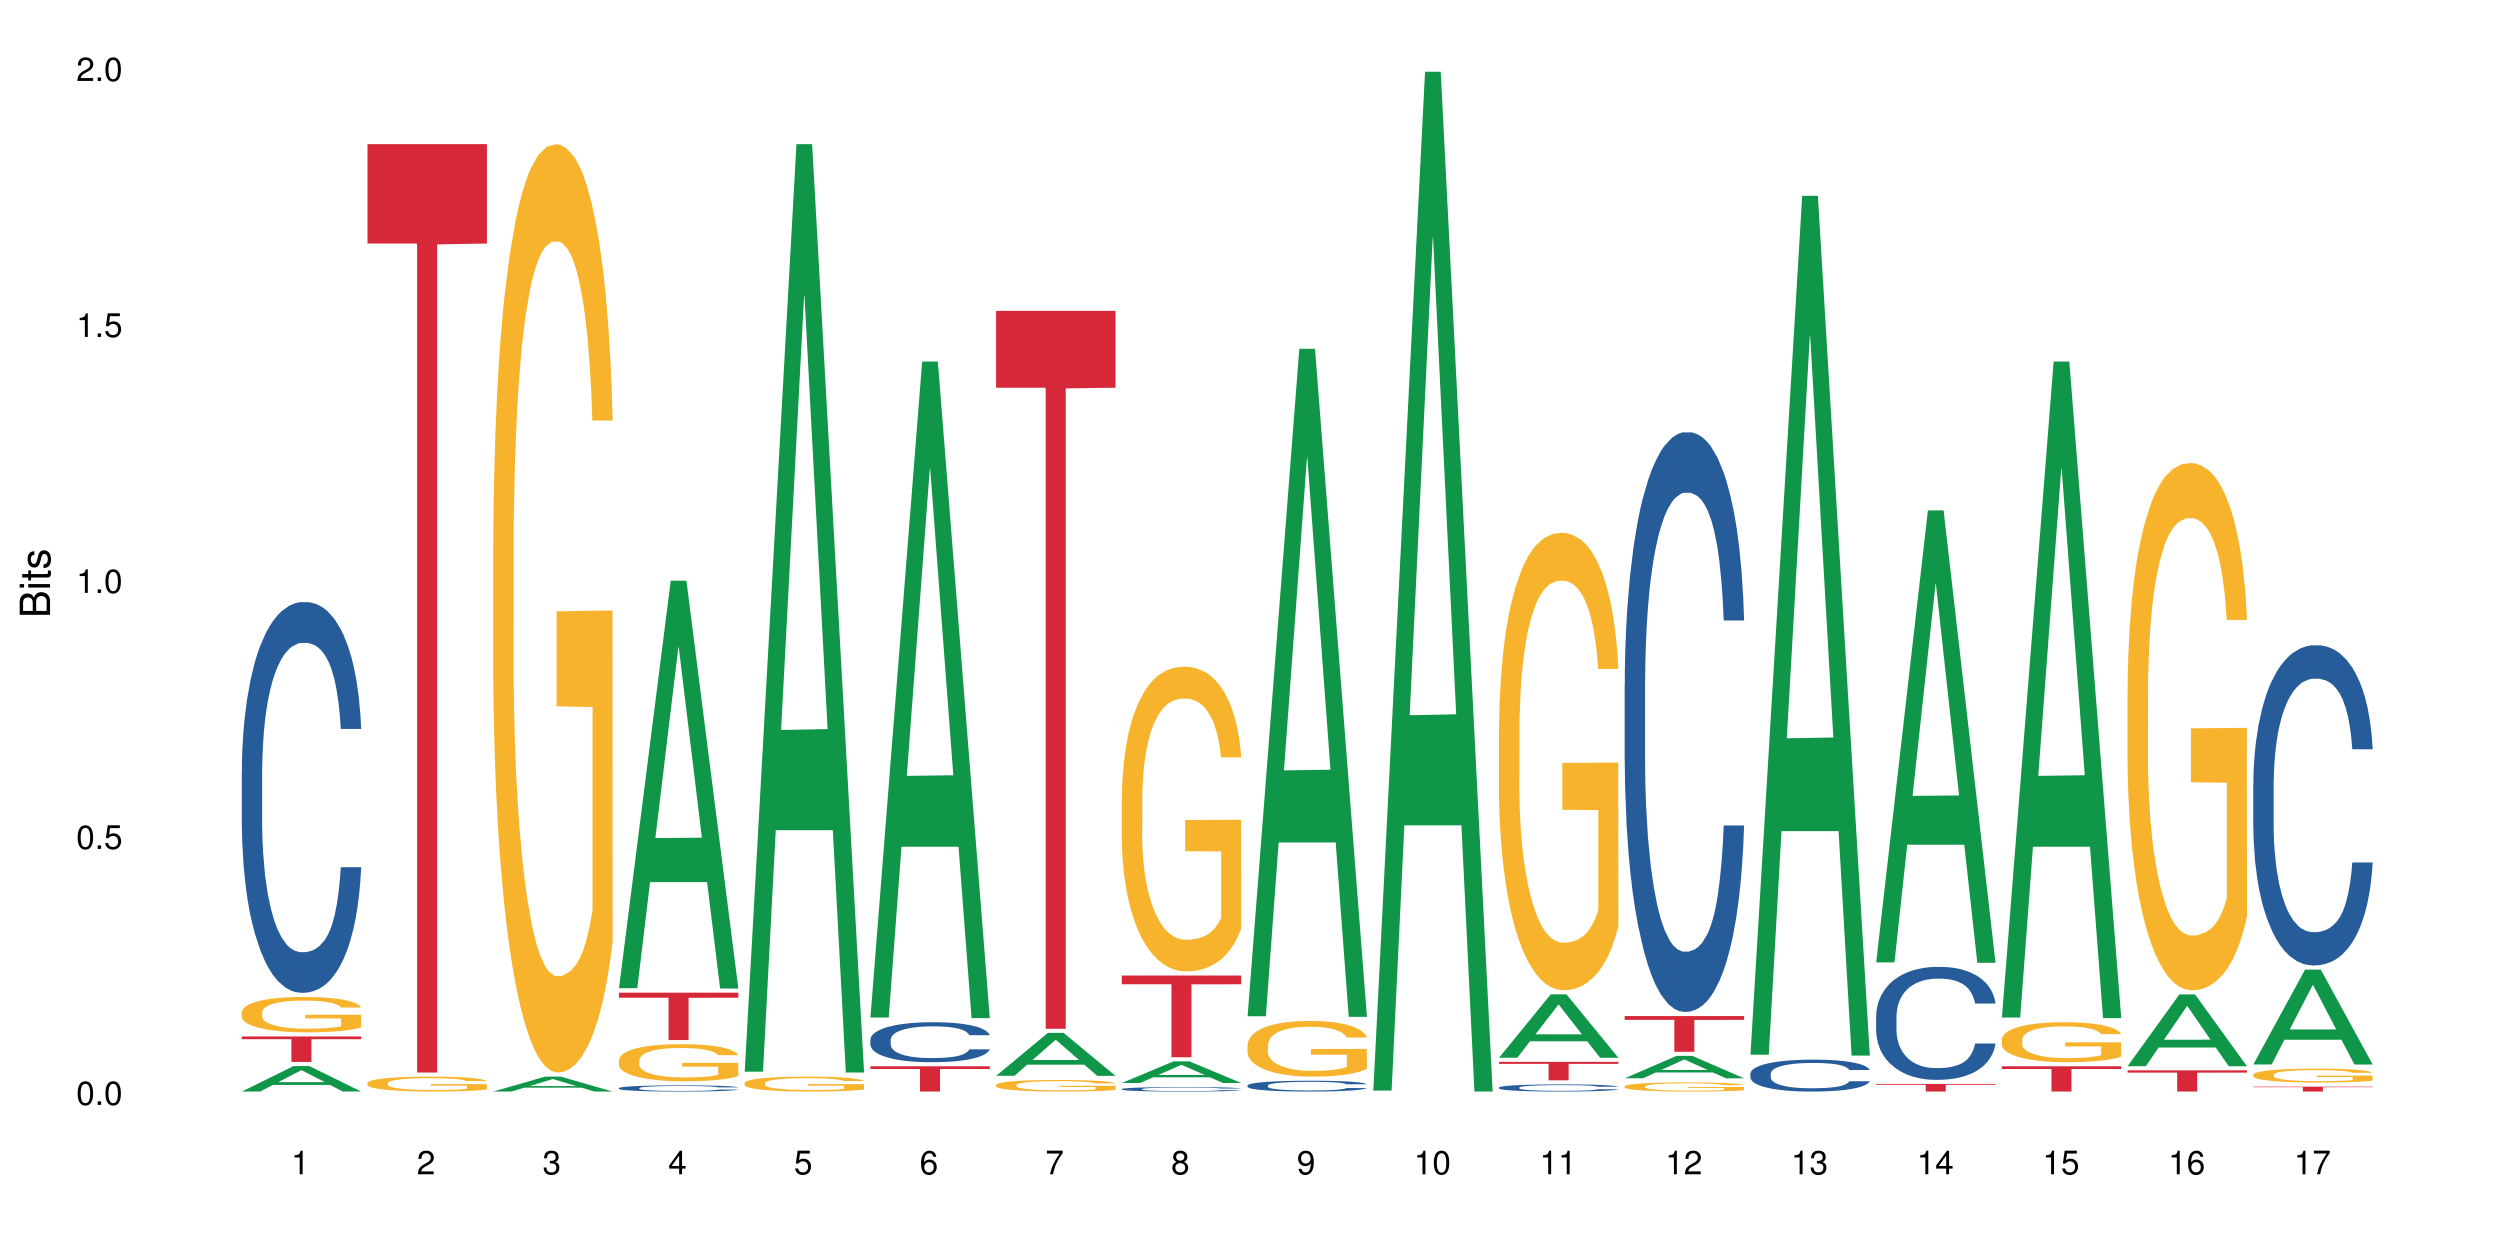 <?xml version="1.0" encoding="UTF-8"?>
<svg xmlns="http://www.w3.org/2000/svg" xmlns:xlink="http://www.w3.org/1999/xlink" width="720pt" height="360pt" viewBox="0 0 720 360" version="1.1">
<defs>
<g>
<symbol overflow="visible" id="glyph0-0">
<path style="stroke:none;" d=""/>
</symbol>
<symbol overflow="visible" id="glyph0-1">
<path style="stroke:none;" d="M 2.641 -6.797 C 2 -6.797 1.422 -6.531 1.078 -6.047 C 0.641 -5.453 0.406 -4.547 0.406 -3.297 C 0.406 -1 1.188 0.219 2.641 0.219 C 4.078 0.219 4.859 -1 4.859 -3.234 C 4.859 -4.562 4.656 -5.438 4.203 -6.047 C 3.844 -6.531 3.281 -6.797 2.641 -6.797 Z M 2.641 -6.047 C 3.547 -6.047 4 -5.125 4 -3.312 C 4 -1.375 3.562 -0.484 2.625 -0.484 C 1.734 -0.484 1.281 -1.422 1.281 -3.281 C 1.281 -5.141 1.734 -6.047 2.641 -6.047 Z M 2.641 -6.047 "/>
</symbol>
<symbol overflow="visible" id="glyph0-2">
<path style="stroke:none;" d="M 1.828 -1 L 0.828 -1 L 0.828 0 L 1.828 0 Z M 1.828 -1 "/>
</symbol>
<symbol overflow="visible" id="glyph0-3">
<path style="stroke:none;" d="M 4.562 -6.797 L 1.062 -6.797 L 0.547 -3.094 L 1.328 -3.094 C 1.719 -3.562 2.047 -3.734 2.578 -3.734 C 3.484 -3.734 4.062 -3.109 4.062 -2.094 C 4.062 -1.125 3.484 -0.531 2.578 -0.531 C 1.828 -0.531 1.375 -0.906 1.188 -1.672 L 0.328 -1.672 C 0.453 -1.109 0.547 -0.844 0.75 -0.594 C 1.125 -0.078 1.828 0.219 2.594 0.219 C 3.969 0.219 4.922 -0.781 4.922 -2.219 C 4.922 -3.562 4.031 -4.484 2.719 -4.484 C 2.25 -4.484 1.859 -4.359 1.469 -4.062 L 1.734 -5.969 L 4.562 -5.969 Z M 4.562 -6.797 "/>
</symbol>
<symbol overflow="visible" id="glyph0-4">
<path style="stroke:none;" d="M 2.484 -4.844 L 2.484 0 L 3.328 0 L 3.328 -6.797 L 2.766 -6.797 C 2.469 -5.75 2.281 -5.609 0.984 -5.453 L 0.984 -4.844 Z M 2.484 -4.844 "/>
</symbol>
<symbol overflow="visible" id="glyph0-5">
<path style="stroke:none;" d="M 4.859 -0.828 L 1.281 -0.828 C 1.359 -1.391 1.672 -1.75 2.5 -2.234 L 3.469 -2.75 C 4.406 -3.266 4.906 -3.969 4.906 -4.812 C 4.906 -5.375 4.672 -5.906 4.266 -6.266 C 3.859 -6.625 3.375 -6.797 2.719 -6.797 C 1.859 -6.797 1.219 -6.5 0.844 -5.922 C 0.609 -5.562 0.5 -5.125 0.484 -4.438 L 1.328 -4.438 C 1.359 -4.906 1.406 -5.188 1.531 -5.406 C 1.75 -5.812 2.188 -6.062 2.703 -6.062 C 3.469 -6.062 4.031 -5.516 4.031 -4.781 C 4.031 -4.25 3.719 -3.797 3.125 -3.438 L 2.234 -2.938 C 0.812 -2.141 0.406 -1.5 0.328 0 L 4.859 0 Z M 4.859 -0.828 "/>
</symbol>
<symbol overflow="visible" id="glyph0-6">
<path style="stroke:none;" d="M 2.125 -3.125 L 2.578 -3.125 C 3.516 -3.125 3.984 -2.703 3.984 -1.891 C 3.984 -1.031 3.469 -0.531 2.578 -0.531 C 1.656 -0.531 1.203 -0.984 1.156 -1.969 L 0.312 -1.969 C 0.344 -1.422 0.438 -1.078 0.609 -0.766 C 0.953 -0.109 1.625 0.219 2.547 0.219 C 3.953 0.219 4.859 -0.609 4.859 -1.906 C 4.859 -2.766 4.516 -3.25 3.703 -3.516 C 4.344 -3.766 4.656 -4.25 4.656 -4.938 C 4.656 -6.109 3.875 -6.797 2.578 -6.797 C 1.203 -6.797 0.484 -6.047 0.453 -4.609 L 1.297 -4.609 C 1.312 -5.016 1.344 -5.25 1.453 -5.453 C 1.641 -5.828 2.062 -6.062 2.594 -6.062 C 3.344 -6.062 3.797 -5.625 3.797 -4.906 C 3.797 -4.422 3.609 -4.141 3.25 -3.984 C 3.016 -3.891 2.719 -3.844 2.125 -3.844 Z M 2.125 -3.125 "/>
</symbol>
<symbol overflow="visible" id="glyph0-7">
<path style="stroke:none;" d="M 3.141 -1.625 L 3.141 0 L 3.984 0 L 3.984 -1.625 L 4.984 -1.625 L 4.984 -2.391 L 3.984 -2.391 L 3.984 -6.797 L 3.359 -6.797 L 0.266 -2.516 L 0.266 -1.625 Z M 3.141 -2.391 L 1 -2.391 L 3.141 -5.359 Z M 3.141 -2.391 "/>
</symbol>
<symbol overflow="visible" id="glyph0-8">
<path style="stroke:none;" d="M 4.781 -5.031 C 4.609 -6.141 3.891 -6.797 2.844 -6.797 C 2.094 -6.797 1.422 -6.438 1.031 -5.828 C 0.609 -5.172 0.406 -4.344 0.406 -3.094 C 0.406 -1.953 0.578 -1.234 0.984 -0.625 C 1.359 -0.078 1.953 0.219 2.703 0.219 C 3.984 0.219 4.922 -0.734 4.922 -2.078 C 4.922 -3.344 4.062 -4.234 2.844 -4.234 C 2.172 -4.234 1.641 -3.969 1.281 -3.469 C 1.281 -5.125 1.828 -6.047 2.797 -6.047 C 3.391 -6.047 3.797 -5.672 3.938 -5.031 Z M 2.734 -3.484 C 3.547 -3.484 4.062 -2.922 4.062 -2 C 4.062 -1.156 3.484 -0.531 2.703 -0.531 C 1.922 -0.531 1.328 -1.188 1.328 -2.047 C 1.328 -2.891 1.906 -3.484 2.734 -3.484 Z M 2.734 -3.484 "/>
</symbol>
<symbol overflow="visible" id="glyph0-9">
<path style="stroke:none;" d="M 4.984 -6.797 L 0.438 -6.797 L 0.438 -5.969 L 4.109 -5.969 C 2.5 -3.656 1.828 -2.234 1.328 0 L 2.219 0 C 2.594 -2.172 3.453 -4.047 4.984 -6.094 Z M 4.984 -6.797 "/>
</symbol>
<symbol overflow="visible" id="glyph0-10">
<path style="stroke:none;" d="M 3.75 -3.578 C 4.453 -4 4.688 -4.344 4.688 -4.984 C 4.688 -6.047 3.844 -6.797 2.641 -6.797 C 1.438 -6.797 0.594 -6.047 0.594 -4.984 C 0.594 -4.359 0.828 -4.016 1.516 -3.578 C 0.734 -3.203 0.359 -2.641 0.359 -1.891 C 0.359 -0.641 1.297 0.219 2.641 0.219 C 3.984 0.219 4.922 -0.641 4.922 -1.875 C 4.922 -2.641 4.531 -3.203 3.75 -3.578 Z M 2.641 -6.047 C 3.359 -6.047 3.812 -5.625 3.812 -4.969 C 3.812 -4.344 3.344 -3.922 2.641 -3.922 C 1.922 -3.922 1.453 -4.344 1.453 -4.984 C 1.453 -5.625 1.922 -6.047 2.641 -6.047 Z M 2.641 -3.203 C 3.484 -3.203 4.062 -2.672 4.062 -1.875 C 4.062 -1.062 3.484 -0.531 2.625 -0.531 C 1.797 -0.531 1.219 -1.078 1.219 -1.875 C 1.219 -2.672 1.797 -3.203 2.641 -3.203 Z M 2.641 -3.203 "/>
</symbol>
<symbol overflow="visible" id="glyph0-11">
<path style="stroke:none;" d="M 0.516 -1.547 C 0.672 -0.438 1.406 0.219 2.438 0.219 C 3.188 0.219 3.859 -0.141 4.266 -0.75 C 4.688 -1.406 4.891 -2.25 4.891 -3.484 C 4.891 -4.625 4.703 -5.359 4.312 -5.953 C 3.938 -6.5 3.344 -6.797 2.594 -6.797 C 1.297 -6.797 0.359 -5.844 0.359 -4.516 C 0.359 -3.25 1.234 -2.344 2.453 -2.344 C 3.094 -2.344 3.562 -2.578 4.016 -3.109 C 4 -1.453 3.469 -0.531 2.5 -0.531 C 1.906 -0.531 1.484 -0.906 1.359 -1.547 Z M 2.578 -6.062 C 3.375 -6.062 3.969 -5.406 3.969 -4.531 C 3.969 -3.688 3.375 -3.094 2.547 -3.094 C 1.734 -3.094 1.234 -3.672 1.234 -4.578 C 1.234 -5.438 1.797 -6.062 2.578 -6.062 Z M 2.578 -6.062 "/>
</symbol>
<symbol overflow="visible" id="glyph1-0">
<path style="stroke:none;" d=""/>
</symbol>
<symbol overflow="visible" id="glyph1-1">
<path style="stroke:none;" d="M 0 -0.953 L 0 -4.891 C 0 -5.719 -0.234 -6.344 -0.734 -6.797 C -1.188 -7.234 -1.812 -7.469 -2.5 -7.469 C -3.547 -7.469 -4.188 -7 -4.625 -5.875 C -4.984 -6.672 -5.641 -7.094 -6.531 -7.094 C -7.156 -7.094 -7.734 -6.859 -8.141 -6.391 C -8.562 -5.938 -8.75 -5.344 -8.75 -4.5 L -8.75 -0.953 Z M -4.984 -2.062 L -7.766 -2.062 L -7.766 -4.219 C -7.766 -4.844 -7.688 -5.203 -7.453 -5.5 C -7.219 -5.812 -6.859 -5.969 -6.375 -5.969 C -5.906 -5.969 -5.531 -5.812 -5.297 -5.5 C -5.062 -5.203 -4.984 -4.844 -4.984 -4.219 Z M -0.984 -2.062 L -4 -2.062 L -4 -4.781 C -4 -5.328 -3.859 -5.688 -3.578 -5.953 C -3.297 -6.219 -2.922 -6.359 -2.484 -6.359 C -2.062 -6.359 -1.688 -6.219 -1.406 -5.953 C -1.109 -5.688 -0.984 -5.328 -0.984 -4.781 Z M -0.984 -2.062 "/>
</symbol>
<symbol overflow="visible" id="glyph1-2">
<path style="stroke:none;" d="M -6.281 -1.797 L -6.281 -0.797 L 0 -0.797 L 0 -1.797 Z M -8.75 -1.797 L -8.75 -0.797 L -7.484 -0.797 L -7.484 -1.797 Z M -8.75 -1.797 "/>
</symbol>
<symbol overflow="visible" id="glyph1-3">
<path style="stroke:none;" d="M -6.281 -3.047 L -6.281 -2.016 L -8.016 -2.016 L -8.016 -1.016 L -6.281 -1.016 L -6.281 -0.172 L -5.469 -0.172 L -5.469 -1.016 L -0.719 -1.016 C -0.078 -1.016 0.281 -1.453 0.281 -2.234 C 0.281 -2.469 0.25 -2.719 0.188 -3.047 L -0.641 -3.047 C -0.609 -2.922 -0.594 -2.766 -0.594 -2.562 C -0.594 -2.141 -0.719 -2.016 -1.156 -2.016 L -5.469 -2.016 L -5.469 -3.047 Z M -6.281 -3.047 "/>
</symbol>
<symbol overflow="visible" id="glyph1-4">
<path style="stroke:none;" d="M -4.531 -5.25 C -5.766 -5.25 -6.469 -4.422 -6.469 -2.969 C -6.469 -1.516 -5.719 -0.562 -4.547 -0.562 C -3.562 -0.562 -3.094 -1.062 -2.734 -2.562 L -2.516 -3.484 C -2.344 -4.188 -2.094 -4.469 -1.625 -4.469 C -1.047 -4.469 -0.641 -3.875 -0.641 -3 C -0.641 -2.453 -0.797 -2 -1.062 -1.75 C -1.25 -1.594 -1.422 -1.531 -1.875 -1.469 L -1.875 -0.406 C -0.422 -0.453 0.281 -1.266 0.281 -2.922 C 0.281 -4.5 -0.5 -5.516 -1.719 -5.516 C -2.656 -5.516 -3.172 -4.984 -3.469 -3.734 L -3.703 -2.766 C -3.891 -1.953 -4.156 -1.609 -4.594 -1.609 C -5.172 -1.609 -5.547 -2.125 -5.547 -2.938 C -5.547 -3.75 -5.203 -4.172 -4.531 -4.203 Z M -4.531 -5.25 "/>
</symbol>
</g>
</defs>
<g id="surface33362">
<rect x="0" y="0" width="720" height="360" style="fill:rgb(100%,100%,100%);fill-opacity:1;stroke:none;"/>
<path style=" stroke:none;fill-rule:nonzero;fill:rgb(6.275%,58.824%,28.235%);fill-opacity:1;" d="M 69.629 314.363 L 69.668 314.355 L 84.551 307.023 L 89.07 307.023 L 104.027 314.371 L 98.77 314.371 L 95.023 312.453 L 78.598 312.453 L 74.922 314.363 L 69.629 314.363 L 80.176 311.66 L 93.516 311.652 L 86.863 308.223 L 86.789 308.215 L 86.719 308.238 L 80.141 311.652 L 80.176 311.66 Z M 69.629 314.363 "/>
<path style=" stroke:none;fill-rule:nonzero;fill:rgb(14.51%,36.078%,60%);fill-opacity:1;" d="M 69.629 222.387 L 69.672 222.285 L 69.672 219.816 L 69.797 215.906 L 70.09 210.973 L 70.383 207.578 L 71.141 201.508 L 72.188 195.648 L 73.277 191.121 L 74.074 188.449 L 74.789 186.391 L 76.426 182.586 L 77.473 180.633 L 78.605 178.883 L 79.992 177.133 L 80.996 176.105 L 83.262 174.461 L 84.941 173.742 L 86.242 173.434 L 89.051 173.434 L 90.73 173.844 L 91.945 174.359 L 93.289 175.18 L 94.422 176.105 L 96.391 178.367 L 98.152 181.25 L 98.949 182.895 L 100.207 186.082 L 101.172 189.168 L 101.844 191.84 L 102.602 195.648 L 103.27 200.273 L 103.773 205.52 L 104.027 209.941 L 98.152 209.941 L 97.859 205.828 L 97.523 202.641 L 96.895 198.426 L 96.266 195.441 L 95.387 192.457 L 94.586 190.504 L 93.496 188.551 L 92.531 187.316 L 91.527 186.391 L 90.562 185.773 L 88.715 185.156 L 86.574 185.156 L 85.777 185.363 L 84.145 186.184 L 83.262 186.906 L 82.004 188.344 L 81.121 189.684 L 80.074 191.738 L 79.359 193.488 L 78.48 196.16 L 77.852 198.527 L 77.137 201.922 L 76.719 204.492 L 76.34 207.371 L 76.004 210.766 L 75.754 214.367 L 75.586 218.172 L 75.5 221.875 L 75.5 237.812 L 75.586 241.516 L 75.797 245.836 L 76.34 252.109 L 77.137 257.562 L 78.062 261.879 L 78.941 264.965 L 79.445 266.406 L 80.117 268.051 L 81.164 270.109 L 82.676 272.164 L 83.555 272.988 L 84.898 273.812 L 86.281 274.223 L 88.129 274.223 L 89.766 273.812 L 90.855 273.297 L 91.988 272.473 L 93.539 270.727 L 94.504 269.078 L 95.344 267.125 L 95.973 265.172 L 96.391 263.527 L 97.02 260.34 L 97.523 256.84 L 97.902 253.242 L 98.152 249.746 L 104.027 249.746 L 103.773 253.859 L 103.398 257.871 L 103.02 260.852 L 102.434 264.453 L 101.762 267.641 L 100.797 271.238 L 100 273.605 L 98.949 276.176 L 97.984 278.129 L 96.938 279.879 L 95.387 281.938 L 94.379 282.965 L 93.289 283.891 L 91.988 284.711 L 90.352 285.434 L 88.59 285.844 L 86.953 285.945 L 85.191 285.742 L 83.891 285.328 L 82.172 284.406 L 80.031 282.555 L 78.48 280.598 L 77.266 278.645 L 76.215 276.59 L 75.039 273.812 L 73.531 269.285 L 72.609 265.789 L 71.977 262.91 L 71.266 258.898 L 70.762 255.297 L 70.176 249.539 L 69.754 242.238 L 69.629 236.582 Z M 69.629 222.387 "/>
<path style=" stroke:none;fill-rule:nonzero;fill:rgb(96.863%,70.196%,16.863%);fill-opacity:1;" d="M 69.629 291.492 L 69.672 291.48 L 69.672 291.297 L 69.84 290.875 L 70.258 290.301 L 70.805 289.824 L 71.391 289.453 L 71.77 289.258 L 72.398 288.977 L 72.941 288.773 L 74.328 288.355 L 76.09 287.965 L 77.055 287.797 L 78.145 287.637 L 79.695 287.461 L 80.41 287.395 L 82.59 287.246 L 85.066 287.156 L 87.793 287.125 L 89.051 287.137 L 90.77 287.172 L 93.121 287.277 L 94.461 287.367 L 95.512 287.461 L 96.602 287.582 L 97.945 287.77 L 99.203 287.992 L 100.207 288.215 L 101.215 288.496 L 102.055 288.793 L 102.766 289.117 L 103.398 289.508 L 103.773 289.836 L 104.027 290.16 L 98.195 290.16 L 97.859 289.836 L 97.48 289.582 L 96.852 289.277 L 96.223 289.055 L 95.594 288.875 L 94.422 288.633 L 93.414 288.484 L 92.156 288.355 L 90.938 288.27 L 89.555 288.215 L 88.715 288.195 L 86.492 288.195 L 84.48 288.262 L 83.305 288.336 L 82.465 288.41 L 81.289 288.551 L 80.578 288.66 L 80.156 288.738 L 78.898 289.023 L 78.062 289.285 L 77.598 289.461 L 77.012 289.742 L 76.594 289.992 L 76.133 290.363 L 75.879 290.645 L 75.543 291.277 L 75.5 292.953 L 75.629 293.305 L 75.879 293.688 L 76.215 294.023 L 76.719 294.375 L 77.223 294.645 L 78.102 295.008 L 78.859 295.25 L 79.445 295.41 L 80.578 295.66 L 81.039 295.742 L 82.129 295.91 L 83.262 296.043 L 84.645 296.152 L 85.695 296.211 L 87.371 296.254 L 89.512 296.254 L 92.027 296.199 L 93.625 296.125 L 94.715 296.051 L 95.426 295.984 L 96.309 295.883 L 96.938 295.789 L 97.523 295.688 L 98.238 295.531 L 98.238 293.305 L 87.875 293.297 L 87.875 292.254 L 103.984 292.246 L 104.027 295.883 L 103.145 296.133 L 102.055 296.375 L 101.004 296.562 L 99.914 296.723 L 98.363 296.898 L 97.105 297.008 L 95.176 297.141 L 93.414 297.223 L 91.566 297.277 L 89.934 297.309 L 88.004 297.316 L 86.281 297.297 L 84.438 297.242 L 82.969 297.168 L 81.625 297.074 L 80.285 296.953 L 78.605 296.758 L 77.516 296.602 L 76.383 296.406 L 75.25 296.172 L 74.242 295.922 L 73.574 295.727 L 72.902 295.5 L 72.188 295.223 L 71.516 294.906 L 71.012 294.617 L 70.551 294.293 L 70.215 293.984 L 69.883 293.566 L 69.715 293.23 L 69.629 292.941 Z M 69.629 291.492 "/>
<path style=" stroke:none;fill-rule:nonzero;fill:rgb(83.922%,15.686%,22.353%);fill-opacity:1;" d="M 69.629 298.496 L 104.027 298.496 L 104.027 299.281 L 89.691 299.289 L 89.691 305.844 L 83.922 305.844 L 83.922 299.297 L 83.84 299.281 L 69.629 299.281 Z M 69.629 298.496 "/>
<path style=" stroke:none;fill-rule:nonzero;fill:rgb(96.863%,70.196%,16.863%);fill-opacity:1;" d="M 105.836 311.91 L 105.879 311.906 L 105.879 311.828 L 106.047 311.652 L 106.465 311.41 L 107.012 311.207 L 107.598 311.051 L 107.977 310.969 L 108.605 310.852 L 109.148 310.766 L 110.535 310.59 L 112.297 310.422 L 113.262 310.352 L 114.352 310.285 L 115.902 310.211 L 116.617 310.184 L 118.797 310.121 L 121.273 310.082 L 124 310.07 L 125.258 310.074 L 126.977 310.09 L 129.328 310.133 L 130.668 310.172 L 131.719 310.211 L 132.809 310.262 L 134.152 310.34 L 135.41 310.434 L 136.414 310.527 L 137.422 310.648 L 138.262 310.773 L 138.973 310.91 L 139.605 311.074 L 139.98 311.211 L 140.234 311.352 L 134.402 311.352 L 134.066 311.211 L 133.688 311.105 L 133.059 310.977 L 132.43 310.883 L 131.801 310.809 L 130.629 310.707 L 129.621 310.645 L 128.363 310.59 L 127.145 310.551 L 125.762 310.527 L 124.922 310.52 L 122.699 310.52 L 120.688 310.547 L 119.512 310.582 L 118.672 310.613 L 117.496 310.672 L 116.785 310.719 L 116.363 310.75 L 115.105 310.871 L 114.27 310.98 L 113.805 311.055 L 113.219 311.172 L 112.801 311.281 L 112.34 311.438 L 112.086 311.555 L 111.75 311.82 L 111.707 312.527 L 111.836 312.676 L 112.086 312.84 L 112.422 312.98 L 112.926 313.129 L 113.43 313.242 L 114.309 313.398 L 115.066 313.5 L 115.652 313.566 L 116.785 313.672 L 117.246 313.707 L 118.336 313.777 L 119.469 313.832 L 120.852 313.879 L 121.902 313.902 L 123.578 313.922 L 125.719 313.922 L 128.234 313.898 L 129.828 313.867 L 130.922 313.836 L 131.633 313.809 L 132.516 313.766 L 133.145 313.727 L 133.73 313.684 L 134.445 313.617 L 134.445 312.676 L 124.082 312.672 L 124.082 312.234 L 140.191 312.23 L 140.234 313.766 L 139.352 313.871 L 138.262 313.973 L 137.211 314.051 L 136.121 314.121 L 134.57 314.195 L 133.312 314.242 L 131.383 314.297 L 129.621 314.332 L 127.773 314.355 L 126.137 314.367 L 124.211 314.371 L 122.488 314.363 L 120.645 314.34 L 119.176 314.309 L 117.832 314.27 L 116.492 314.219 L 114.812 314.137 L 113.723 314.066 L 112.59 313.984 L 111.457 313.887 L 110.449 313.781 L 109.781 313.699 L 109.109 313.605 L 108.395 313.488 L 107.723 313.352 L 107.219 313.23 L 106.758 313.094 L 106.422 312.965 L 106.09 312.789 L 105.922 312.645 L 105.836 312.523 Z M 105.836 311.91 "/>
<path style=" stroke:none;fill-rule:nonzero;fill:rgb(83.922%,15.686%,22.353%);fill-opacity:1;" d="M 105.836 41.516 L 140.234 41.516 L 140.234 70.137 L 125.898 70.391 L 125.898 308.891 L 120.129 308.891 L 120.129 70.641 L 120.047 70.137 L 105.836 70.137 Z M 105.836 41.516 "/>
<path style=" stroke:none;fill-rule:nonzero;fill:rgb(6.275%,58.824%,28.235%);fill-opacity:1;" d="M 142.043 314.367 L 142.078 314.363 L 156.965 310.07 L 161.484 310.07 L 176.441 314.371 L 171.184 314.371 L 167.438 313.246 L 151.012 313.246 L 147.336 314.367 L 142.043 314.367 L 152.59 312.785 L 165.93 312.781 L 159.277 310.773 L 159.203 310.77 L 159.133 310.781 L 152.555 312.781 L 152.59 312.785 Z M 142.043 314.367 "/>
<path style=" stroke:none;fill-rule:nonzero;fill:rgb(96.863%,70.196%,16.863%);fill-opacity:1;" d="M 142.043 156.035 L 142.086 155.793 L 142.086 150.91 L 142.254 139.922 L 142.672 124.781 L 143.219 112.328 L 143.805 102.562 L 144.184 97.434 L 144.812 90.109 L 145.355 84.738 L 146.742 73.75 L 148.504 63.492 L 149.469 59.098 L 150.559 54.945 L 152.109 50.309 L 152.824 48.598 L 155.004 44.691 L 157.48 42.25 L 160.207 41.516 L 161.465 41.762 L 163.184 42.738 L 165.535 45.426 L 166.875 47.867 L 167.926 50.309 L 169.016 53.48 L 170.359 58.367 L 171.617 64.227 L 172.621 70.086 L 173.629 77.41 L 174.469 85.227 L 175.18 93.77 L 175.812 104.027 L 176.188 112.574 L 176.441 121.117 L 170.609 121.117 L 170.273 112.574 L 169.895 105.98 L 169.266 97.922 L 168.637 92.062 L 168.008 87.422 L 166.832 81.074 L 165.828 77.168 L 164.57 73.75 L 163.352 71.551 L 161.969 70.086 L 161.129 69.598 L 158.906 69.598 L 156.891 71.309 L 155.719 73.262 L 154.879 75.215 L 153.703 78.875 L 152.992 81.805 L 152.57 83.762 L 151.312 91.328 L 150.473 98.168 L 150.012 102.805 L 149.426 110.133 L 149.008 116.723 L 148.547 126.492 L 148.293 133.816 L 147.957 150.418 L 147.914 194.371 L 148.043 203.648 L 148.293 213.66 L 148.629 222.453 L 149.133 231.73 L 149.637 238.812 L 150.516 248.336 L 151.273 254.684 L 151.859 258.832 L 152.992 265.426 L 153.453 267.625 L 154.543 272.02 L 155.676 275.438 L 157.059 278.367 L 158.109 279.832 L 159.785 281.055 L 161.926 281.055 L 164.441 279.59 L 166.035 277.637 L 167.129 275.684 L 167.84 273.973 L 168.723 271.285 L 169.352 268.844 L 169.938 266.16 L 170.652 262.008 L 170.652 203.648 L 160.289 203.406 L 160.289 176.059 L 176.398 175.812 L 176.441 271.285 L 175.559 277.879 L 174.469 284.227 L 173.418 289.113 L 172.328 293.262 L 170.777 297.902 L 169.52 300.832 L 167.59 304.25 L 165.828 306.449 L 163.98 307.914 L 162.344 308.645 L 160.418 308.891 L 158.695 308.402 L 156.852 306.938 L 155.383 304.984 L 154.039 302.543 L 152.699 299.367 L 151.02 294.238 L 149.93 290.09 L 148.797 284.961 L 147.664 278.855 L 146.656 272.262 L 145.984 267.137 L 145.316 261.277 L 144.602 253.949 L 143.93 245.648 L 143.426 238.078 L 142.965 229.531 L 142.629 221.477 L 142.293 210.488 L 142.129 201.695 L 142.043 194.129 Z M 142.043 156.035 "/>
<path style=" stroke:none;fill-rule:nonzero;fill:rgb(6.275%,58.824%,28.235%);fill-opacity:1;" d="M 178.25 284.598 L 178.285 284.488 L 193.172 167.238 L 197.691 167.238 L 212.648 284.707 L 207.391 284.707 L 203.645 254.047 L 187.219 254.047 L 183.543 284.598 L 178.25 284.598 L 188.797 241.359 L 202.137 241.25 L 195.484 186.434 L 195.41 186.32 L 195.34 186.652 L 188.762 241.25 L 188.797 241.359 Z M 178.25 284.598 "/>
<path style=" stroke:none;fill-rule:nonzero;fill:rgb(14.51%,36.078%,60%);fill-opacity:1;" d="M 178.25 313.363 L 178.293 313.359 L 178.293 313.32 L 178.418 313.258 L 178.711 313.18 L 179.004 313.125 L 179.762 313.031 L 180.809 312.938 L 181.898 312.863 L 182.695 312.824 L 183.41 312.789 L 185.047 312.73 L 186.094 312.699 L 187.227 312.672 L 188.609 312.645 L 189.617 312.625 L 191.883 312.602 L 193.562 312.59 L 194.859 312.586 L 197.672 312.586 L 199.348 312.59 L 200.566 312.598 L 201.91 312.613 L 203.039 312.625 L 205.012 312.664 L 206.773 312.707 L 207.57 312.734 L 208.828 312.785 L 209.793 312.832 L 210.465 312.875 L 211.219 312.938 L 211.891 313.012 L 212.395 313.094 L 212.648 313.164 L 206.773 313.164 L 206.48 313.098 L 206.145 313.047 L 205.516 312.98 L 204.887 312.934 L 204.004 312.887 L 203.207 312.855 L 202.117 312.824 L 201.152 312.805 L 200.148 312.789 L 199.184 312.781 L 197.336 312.77 L 195.195 312.77 L 194.398 312.773 L 192.766 312.785 L 191.883 312.797 L 190.625 312.82 L 189.742 312.844 L 188.695 312.875 L 187.98 312.902 L 187.102 312.945 L 186.473 312.984 L 185.758 313.035 L 185.34 313.078 L 184.961 313.121 L 184.625 313.176 L 184.375 313.234 L 184.207 313.293 L 184.121 313.352 L 184.121 313.605 L 184.207 313.664 L 184.418 313.734 L 184.961 313.832 L 185.758 313.918 L 186.68 313.988 L 187.562 314.039 L 188.066 314.059 L 188.738 314.086 L 189.785 314.121 L 191.297 314.152 L 192.176 314.164 L 193.52 314.18 L 194.902 314.184 L 196.75 314.184 L 198.387 314.18 L 199.477 314.168 L 200.609 314.156 L 202.16 314.129 L 203.125 314.102 L 203.965 314.07 L 204.594 314.039 L 205.012 314.016 L 205.641 313.965 L 206.145 313.91 L 206.523 313.852 L 206.773 313.797 L 212.648 313.797 L 212.395 313.859 L 212.016 313.926 L 211.641 313.973 L 211.055 314.031 L 210.383 314.078 L 209.418 314.137 L 208.621 314.176 L 207.57 314.215 L 206.605 314.246 L 205.559 314.273 L 204.004 314.309 L 203 314.324 L 201.91 314.34 L 200.609 314.352 L 198.973 314.363 L 197.211 314.367 L 195.574 314.371 L 193.812 314.367 L 192.512 314.359 L 190.793 314.348 L 188.652 314.316 L 187.102 314.285 L 185.883 314.254 L 184.836 314.223 L 183.66 314.18 L 182.152 314.105 L 181.227 314.051 L 180.598 314.004 L 179.887 313.941 L 179.383 313.883 L 178.797 313.793 L 178.375 313.676 L 178.25 313.586 Z M 178.25 313.363 "/>
<path style=" stroke:none;fill-rule:nonzero;fill:rgb(96.863%,70.196%,16.863%);fill-opacity:1;" d="M 178.25 305.297 L 178.293 305.285 L 178.293 305.09 L 178.461 304.652 L 178.879 304.047 L 179.426 303.551 L 180.012 303.16 L 180.391 302.953 L 181.02 302.66 L 181.562 302.445 L 182.949 302.008 L 184.711 301.598 L 185.676 301.422 L 186.766 301.258 L 188.316 301.07 L 189.031 301.004 L 191.211 300.848 L 193.688 300.75 L 196.414 300.719 L 197.672 300.73 L 199.391 300.77 L 201.742 300.875 L 203.082 300.973 L 204.133 301.07 L 205.223 301.199 L 206.562 301.391 L 207.824 301.625 L 208.828 301.859 L 209.836 302.152 L 210.676 302.465 L 211.387 302.809 L 212.016 303.219 L 212.395 303.559 L 212.648 303.898 L 206.816 303.898 L 206.48 303.559 L 206.102 303.297 L 205.473 302.973 L 204.844 302.738 L 204.215 302.555 L 203.039 302.301 L 202.035 302.145 L 200.777 302.008 L 199.559 301.918 L 198.176 301.859 L 197.336 301.84 L 195.113 301.84 L 193.098 301.91 L 191.926 301.988 L 191.086 302.066 L 189.91 302.211 L 189.199 302.328 L 188.777 302.406 L 187.52 302.711 L 186.68 302.984 L 186.219 303.168 L 185.633 303.461 L 185.215 303.727 L 184.754 304.113 L 184.5 304.406 L 184.164 305.07 L 184.121 306.828 L 184.25 307.199 L 184.5 307.598 L 184.836 307.949 L 185.34 308.32 L 185.844 308.605 L 186.723 308.984 L 187.48 309.238 L 188.066 309.402 L 189.199 309.668 L 189.66 309.754 L 190.75 309.93 L 191.883 310.066 L 193.266 310.184 L 194.316 310.242 L 195.992 310.293 L 198.133 310.293 L 200.648 310.234 L 202.242 310.156 L 203.336 310.078 L 204.047 310.008 L 204.93 309.902 L 205.559 309.805 L 206.145 309.695 L 206.859 309.531 L 206.859 307.199 L 196.496 307.188 L 196.496 306.098 L 212.605 306.086 L 212.648 309.902 L 211.766 310.164 L 210.676 310.418 L 209.625 310.613 L 208.535 310.781 L 206.984 310.965 L 205.727 311.082 L 203.797 311.219 L 202.035 311.309 L 200.188 311.367 L 198.551 311.395 L 196.621 311.406 L 194.902 311.387 L 193.059 311.328 L 191.59 311.25 L 190.246 311.152 L 188.906 311.023 L 187.227 310.82 L 186.137 310.652 L 185.004 310.449 L 183.871 310.203 L 182.863 309.941 L 182.191 309.734 L 181.523 309.5 L 180.809 309.207 L 180.137 308.879 L 179.633 308.574 L 179.172 308.234 L 178.836 307.91 L 178.5 307.473 L 178.336 307.121 L 178.25 306.816 Z M 178.25 305.297 "/>
<path style=" stroke:none;fill-rule:nonzero;fill:rgb(83.922%,15.686%,22.353%);fill-opacity:1;" d="M 178.25 285.887 L 212.648 285.887 L 212.648 287.348 L 198.312 287.363 L 198.312 299.539 L 192.543 299.539 L 192.543 287.375 L 192.461 287.348 L 178.25 287.348 Z M 178.25 285.887 "/>
<path style=" stroke:none;fill-rule:nonzero;fill:rgb(6.275%,58.824%,28.235%);fill-opacity:1;" d="M 214.457 308.641 L 214.492 308.387 L 229.379 41.516 L 233.898 41.516 L 248.855 308.891 L 243.598 308.891 L 239.852 239.098 L 223.422 239.098 L 219.75 308.641 L 214.457 308.641 L 225.004 210.227 L 238.344 209.977 L 231.691 85.199 L 231.617 84.949 L 231.547 85.703 L 224.969 209.977 L 225.004 210.227 Z M 214.457 308.641 "/>
<path style=" stroke:none;fill-rule:nonzero;fill:rgb(96.863%,70.196%,16.863%);fill-opacity:1;" d="M 214.457 311.91 L 214.5 311.906 L 214.5 311.828 L 214.668 311.652 L 215.086 311.41 L 215.633 311.207 L 216.219 311.051 L 216.598 310.969 L 217.227 310.852 L 217.77 310.766 L 219.156 310.59 L 220.918 310.422 L 221.883 310.352 L 222.973 310.285 L 224.523 310.211 L 225.238 310.184 L 227.418 310.121 L 229.895 310.082 L 232.621 310.07 L 233.879 310.074 L 235.598 310.09 L 237.949 310.133 L 239.289 310.172 L 240.34 310.211 L 241.43 310.262 L 242.77 310.34 L 244.031 310.434 L 245.035 310.527 L 246.043 310.648 L 246.883 310.773 L 247.594 310.91 L 248.223 311.074 L 248.602 311.211 L 248.855 311.352 L 243.023 311.352 L 242.688 311.211 L 242.309 311.105 L 241.68 310.977 L 241.051 310.883 L 240.422 310.809 L 239.246 310.707 L 238.242 310.645 L 236.984 310.59 L 235.766 310.551 L 234.383 310.527 L 233.543 310.52 L 231.32 310.52 L 229.305 310.547 L 228.133 310.582 L 227.293 310.613 L 226.117 310.672 L 225.406 310.719 L 224.984 310.75 L 223.727 310.871 L 222.887 310.98 L 222.426 311.055 L 221.84 311.172 L 221.422 311.281 L 220.957 311.438 L 220.707 311.555 L 220.371 311.82 L 220.328 312.527 L 220.457 312.676 L 220.707 312.84 L 221.043 312.98 L 221.547 313.129 L 222.051 313.242 L 222.93 313.398 L 223.684 313.5 L 224.273 313.566 L 225.406 313.672 L 225.867 313.707 L 226.957 313.777 L 228.09 313.832 L 229.473 313.879 L 230.523 313.902 L 232.199 313.922 L 234.34 313.922 L 236.855 313.898 L 238.449 313.867 L 239.543 313.836 L 240.254 313.809 L 241.137 313.766 L 241.766 313.727 L 242.352 313.684 L 243.066 313.617 L 243.066 312.676 L 232.703 312.672 L 232.703 312.234 L 248.812 312.23 L 248.855 313.766 L 247.973 313.871 L 246.883 313.973 L 245.832 314.051 L 244.742 314.121 L 243.191 314.195 L 241.934 314.242 L 240.004 314.297 L 238.242 314.332 L 236.395 314.355 L 234.758 314.367 L 232.828 314.371 L 231.109 314.363 L 229.266 314.34 L 227.797 314.309 L 226.453 314.27 L 225.113 314.219 L 223.434 314.137 L 222.344 314.066 L 221.211 313.984 L 220.078 313.887 L 219.07 313.781 L 218.398 313.699 L 217.73 313.605 L 217.016 313.488 L 216.344 313.352 L 215.84 313.23 L 215.379 313.094 L 215.043 312.965 L 214.707 312.789 L 214.539 312.645 L 214.457 312.523 Z M 214.457 311.91 "/>
<path style=" stroke:none;fill-rule:nonzero;fill:rgb(6.275%,58.824%,28.235%);fill-opacity:1;" d="M 250.664 293.051 L 250.699 292.875 L 265.582 104.129 L 270.105 104.129 L 285.062 293.23 L 279.805 293.23 L 276.059 243.867 L 259.629 243.867 L 255.957 293.051 L 250.664 293.051 L 261.211 223.449 L 274.551 223.27 L 267.898 135.023 L 267.824 134.848 L 267.754 135.379 L 261.176 223.27 L 261.211 223.449 Z M 250.664 293.051 "/>
<path style=" stroke:none;fill-rule:nonzero;fill:rgb(14.51%,36.078%,60%);fill-opacity:1;" d="M 250.664 299.414 L 250.707 299.402 L 250.707 299.152 L 250.832 298.75 L 251.125 298.246 L 251.418 297.898 L 252.176 297.277 L 253.223 296.68 L 254.312 296.219 L 255.109 295.945 L 255.824 295.734 L 257.461 295.344 L 258.508 295.145 L 259.641 294.965 L 261.023 294.785 L 262.031 294.68 L 264.297 294.512 L 265.977 294.441 L 267.273 294.406 L 270.086 294.406 L 271.762 294.449 L 272.98 294.504 L 274.32 294.586 L 275.453 294.68 L 277.426 294.914 L 279.188 295.207 L 279.984 295.375 L 281.242 295.703 L 282.207 296.016 L 282.879 296.289 L 283.633 296.68 L 284.305 297.152 L 284.809 297.691 L 285.062 298.141 L 279.188 298.141 L 278.895 297.723 L 278.559 297.395 L 277.93 296.965 L 277.301 296.66 L 276.418 296.355 L 275.621 296.152 L 274.531 295.953 L 273.566 295.828 L 272.559 295.734 L 271.594 295.672 L 269.75 295.605 L 267.609 295.605 L 266.812 295.629 L 265.18 295.711 L 264.297 295.785 L 263.039 295.934 L 262.156 296.07 L 261.109 296.281 L 260.395 296.457 L 259.516 296.73 L 258.887 296.973 L 258.172 297.32 L 257.754 297.586 L 257.375 297.879 L 257.039 298.227 L 256.789 298.594 L 256.621 298.984 L 256.535 299.363 L 256.535 300.992 L 256.621 301.371 L 256.832 301.812 L 257.375 302.453 L 258.172 303.012 L 259.094 303.453 L 259.977 303.77 L 260.48 303.914 L 261.152 304.082 L 262.199 304.293 L 263.711 304.504 L 264.59 304.59 L 265.934 304.672 L 267.316 304.715 L 269.164 304.715 L 270.797 304.672 L 271.891 304.621 L 273.023 304.535 L 274.574 304.355 L 275.539 304.188 L 276.379 303.988 L 277.008 303.789 L 277.426 303.621 L 278.055 303.297 L 278.559 302.938 L 278.938 302.57 L 279.188 302.211 L 285.062 302.211 L 284.809 302.633 L 284.43 303.043 L 284.055 303.348 L 283.465 303.715 L 282.797 304.043 L 281.832 304.41 L 281.035 304.652 L 279.984 304.914 L 279.02 305.113 L 277.973 305.293 L 276.418 305.504 L 275.414 305.609 L 274.32 305.703 L 273.023 305.789 L 271.387 305.859 L 269.625 305.902 L 267.988 305.914 L 266.227 305.895 L 264.926 305.852 L 263.207 305.758 L 261.066 305.566 L 259.516 305.367 L 258.297 305.168 L 257.25 304.957 L 256.074 304.672 L 254.566 304.211 L 253.641 303.852 L 253.012 303.559 L 252.301 303.148 L 251.797 302.781 L 251.211 302.191 L 250.789 301.445 L 250.664 300.867 Z M 250.664 299.414 "/>
<path style=" stroke:none;fill-rule:nonzero;fill:rgb(83.922%,15.686%,22.353%);fill-opacity:1;" d="M 250.664 307.094 L 285.062 307.094 L 285.062 307.871 L 270.727 307.879 L 270.727 314.371 L 264.957 314.371 L 264.957 307.887 L 264.875 307.871 L 250.664 307.871 Z M 250.664 307.094 "/>
<path style=" stroke:none;fill-rule:nonzero;fill:rgb(6.275%,58.824%,28.235%);fill-opacity:1;" d="M 286.871 309.84 L 286.906 309.828 L 301.789 297.469 L 306.312 297.469 L 321.27 309.852 L 316.012 309.852 L 312.266 306.617 L 295.836 306.617 L 292.164 309.84 L 286.871 309.84 L 297.418 305.281 L 310.758 305.27 L 304.105 299.492 L 304.031 299.48 L 303.961 299.516 L 297.383 305.27 L 297.418 305.281 Z M 286.871 309.84 "/>
<path style=" stroke:none;fill-rule:nonzero;fill:rgb(96.863%,70.196%,16.863%);fill-opacity:1;" d="M 286.871 312.461 L 286.914 312.457 L 286.914 312.398 L 287.082 312.258 L 287.5 312.07 L 288.047 311.914 L 288.633 311.793 L 289.012 311.727 L 289.641 311.637 L 290.184 311.57 L 291.57 311.434 L 293.332 311.305 L 294.297 311.25 L 295.387 311.199 L 296.938 311.141 L 297.652 311.117 L 299.832 311.07 L 302.309 311.039 L 305.035 311.031 L 306.293 311.031 L 308.012 311.047 L 310.363 311.078 L 311.703 311.109 L 312.754 311.141 L 313.844 311.18 L 315.184 311.242 L 316.445 311.312 L 317.449 311.387 L 318.457 311.477 L 319.297 311.574 L 320.008 311.684 L 320.637 311.812 L 321.016 311.918 L 321.27 312.023 L 315.438 312.023 L 315.102 311.918 L 314.723 311.836 L 314.094 311.734 L 313.465 311.66 L 312.836 311.602 L 311.66 311.523 L 310.656 311.477 L 309.398 311.434 L 308.18 311.406 L 306.797 311.387 L 305.957 311.379 L 303.734 311.379 L 301.719 311.402 L 300.547 311.426 L 299.707 311.449 L 298.531 311.496 L 297.82 311.535 L 297.398 311.559 L 296.141 311.652 L 295.301 311.738 L 294.84 311.797 L 294.254 311.887 L 293.836 311.969 L 293.371 312.09 L 293.121 312.184 L 292.785 312.391 L 292.742 312.941 L 292.871 313.055 L 293.121 313.18 L 293.457 313.289 L 293.961 313.406 L 294.465 313.496 L 295.344 313.613 L 296.098 313.691 L 296.688 313.746 L 297.82 313.828 L 298.281 313.855 L 299.371 313.91 L 300.504 313.953 L 301.887 313.988 L 302.938 314.008 L 304.613 314.023 L 306.754 314.023 L 309.27 314.004 L 310.863 313.98 L 311.957 313.957 L 312.668 313.934 L 313.551 313.902 L 314.18 313.871 L 314.766 313.836 L 315.48 313.785 L 315.48 313.055 L 305.117 313.051 L 305.117 312.711 L 321.227 312.707 L 321.27 313.902 L 320.387 313.984 L 319.297 314.062 L 318.246 314.125 L 317.156 314.176 L 315.605 314.234 L 314.348 314.27 L 312.418 314.312 L 310.656 314.34 L 308.809 314.359 L 307.172 314.367 L 305.242 314.371 L 303.523 314.363 L 301.68 314.348 L 300.211 314.32 L 298.867 314.293 L 297.527 314.25 L 295.848 314.188 L 294.758 314.137 L 293.625 314.07 L 292.492 313.996 L 291.484 313.914 L 290.812 313.848 L 290.145 313.777 L 289.43 313.684 L 288.758 313.582 L 288.254 313.484 L 287.793 313.379 L 287.457 313.277 L 287.121 313.141 L 286.953 313.031 L 286.871 312.938 Z M 286.871 312.461 "/>
<path style=" stroke:none;fill-rule:nonzero;fill:rgb(83.922%,15.686%,22.353%);fill-opacity:1;" d="M 286.871 89.531 L 321.27 89.531 L 321.27 111.664 L 306.934 111.855 L 306.934 296.289 L 301.164 296.289 L 301.164 112.051 L 301.082 111.664 L 286.871 111.664 Z M 286.871 89.531 "/>
<path style=" stroke:none;fill-rule:nonzero;fill:rgb(6.275%,58.824%,28.235%);fill-opacity:1;" d="M 323.078 311.895 L 323.113 311.887 L 337.996 305.664 L 342.52 305.664 L 357.473 311.898 L 352.219 311.898 L 348.473 310.273 L 332.043 310.273 L 328.371 311.895 L 323.078 311.895 L 333.625 309.598 L 346.965 309.594 L 340.312 306.684 L 340.238 306.68 L 340.164 306.695 L 333.59 309.594 L 333.625 309.598 Z M 323.078 311.895 "/>
<path style=" stroke:none;fill-rule:nonzero;fill:rgb(14.51%,36.078%,60%);fill-opacity:1;" d="M 323.078 313.641 L 323.121 313.641 L 323.121 313.613 L 323.246 313.566 L 323.539 313.512 L 323.832 313.473 L 324.59 313.402 L 325.637 313.336 L 326.727 313.281 L 327.523 313.25 L 328.238 313.227 L 329.875 313.184 L 330.922 313.16 L 332.055 313.141 L 333.438 313.121 L 334.445 313.109 L 336.711 313.09 L 338.387 313.082 L 339.688 313.078 L 342.5 313.078 L 344.176 313.082 L 345.395 313.09 L 346.734 313.098 L 347.867 313.109 L 349.84 313.137 L 351.602 313.168 L 352.398 313.188 L 353.656 313.223 L 354.621 313.258 L 355.293 313.289 L 356.047 313.336 L 356.719 313.387 L 357.223 313.449 L 357.473 313.5 L 351.602 313.5 L 351.309 313.449 L 350.973 313.414 L 350.344 313.367 L 349.715 313.332 L 348.832 313.297 L 348.035 313.273 L 346.945 313.254 L 345.98 313.238 L 344.973 313.227 L 344.008 313.223 L 342.164 313.215 L 339.227 313.215 L 337.59 313.227 L 336.711 313.234 L 335.453 313.25 L 334.57 313.266 L 333.523 313.289 L 332.809 313.309 L 331.93 313.34 L 331.301 313.367 L 330.586 313.406 L 330.168 313.438 L 329.789 313.469 L 329.453 313.508 L 329.203 313.551 L 329.035 313.594 L 328.949 313.637 L 328.949 313.816 L 329.035 313.859 L 329.246 313.91 L 329.789 313.98 L 330.586 314.043 L 331.508 314.094 L 332.391 314.129 L 332.895 314.145 L 333.566 314.164 L 334.613 314.188 L 336.125 314.211 L 337.004 314.223 L 338.348 314.23 L 339.73 314.234 L 341.578 314.234 L 343.211 314.23 L 344.305 314.227 L 345.438 314.215 L 346.988 314.195 L 347.953 314.176 L 348.793 314.156 L 349.422 314.133 L 349.84 314.113 L 350.469 314.078 L 350.973 314.035 L 351.352 313.996 L 351.602 313.957 L 357.473 313.957 L 357.223 314.004 L 356.844 314.047 L 356.469 314.082 L 355.879 314.125 L 355.211 314.16 L 354.246 314.203 L 353.449 314.23 L 352.398 314.258 L 351.434 314.281 L 350.387 314.301 L 348.832 314.324 L 347.828 314.336 L 346.734 314.348 L 345.438 314.355 L 343.801 314.363 L 342.039 314.371 L 340.402 314.371 L 338.641 314.367 L 337.34 314.363 L 335.621 314.352 L 333.48 314.332 L 331.93 314.309 L 330.711 314.285 L 329.664 314.262 L 328.488 314.23 L 326.98 314.18 L 326.055 314.141 L 325.426 314.105 L 324.715 314.059 L 324.211 314.02 L 323.625 313.953 L 323.203 313.867 L 323.078 313.805 Z M 323.078 313.641 "/>
<path style=" stroke:none;fill-rule:nonzero;fill:rgb(96.863%,70.196%,16.863%);fill-opacity:1;" d="M 323.078 229.594 L 323.121 229.512 L 323.121 227.91 L 323.289 224.301 L 323.707 219.332 L 324.254 215.242 L 324.84 212.039 L 325.219 210.355 L 325.848 207.949 L 326.391 206.184 L 327.777 202.578 L 329.539 199.211 L 330.504 197.77 L 331.594 196.406 L 333.145 194.883 L 333.859 194.32 L 336.039 193.039 L 338.516 192.238 L 341.242 191.996 L 342.5 192.078 L 344.219 192.398 L 346.566 193.277 L 347.91 194.082 L 348.961 194.883 L 350.051 195.926 L 351.391 197.527 L 352.652 199.453 L 353.656 201.375 L 354.664 203.781 L 355.504 206.344 L 356.215 209.152 L 356.844 212.52 L 357.223 215.324 L 357.473 218.129 L 351.645 218.129 L 351.309 215.324 L 350.93 213.16 L 350.301 210.516 L 349.672 208.59 L 349.043 207.066 L 347.867 204.984 L 346.863 203.699 L 345.605 202.578 L 344.387 201.855 L 343.004 201.375 L 342.164 201.215 L 339.941 201.215 L 337.926 201.777 L 336.754 202.418 L 335.914 203.059 L 334.738 204.262 L 334.027 205.223 L 333.605 205.863 L 332.348 208.352 L 331.508 210.594 L 331.047 212.117 L 330.461 214.523 L 330.043 216.688 L 329.578 219.895 L 329.328 222.297 L 328.992 227.75 L 328.949 242.18 L 329.078 245.227 L 329.328 248.512 L 329.664 251.398 L 330.168 254.445 L 330.672 256.77 L 331.551 259.895 L 332.305 261.98 L 332.895 263.344 L 334.027 265.508 L 334.488 266.227 L 335.578 267.672 L 336.711 268.793 L 338.094 269.754 L 339.145 270.234 L 340.82 270.637 L 342.961 270.637 L 345.477 270.156 L 347.07 269.516 L 348.164 268.875 L 348.875 268.312 L 349.758 267.43 L 350.387 266.629 L 350.973 265.746 L 351.688 264.383 L 351.688 245.227 L 341.324 245.145 L 341.324 236.168 L 357.434 236.086 L 357.473 267.43 L 356.594 269.594 L 355.504 271.68 L 354.453 273.281 L 353.363 274.645 L 351.812 276.168 L 350.555 277.129 L 348.625 278.254 L 346.863 278.973 L 345.016 279.453 L 343.379 279.695 L 341.449 279.777 L 339.73 279.617 L 337.887 279.133 L 336.418 278.492 L 335.074 277.691 L 333.734 276.648 L 332.055 274.965 L 330.965 273.602 L 329.832 271.918 L 328.699 269.914 L 327.691 267.75 L 327.02 266.066 L 326.352 264.145 L 325.637 261.738 L 324.965 259.012 L 324.461 256.527 L 324 253.723 L 323.664 251.078 L 323.328 247.469 L 323.16 244.582 L 323.078 242.098 Z M 323.078 229.594 "/>
<path style=" stroke:none;fill-rule:nonzero;fill:rgb(83.922%,15.686%,22.353%);fill-opacity:1;" d="M 323.078 280.957 L 357.473 280.957 L 357.473 283.473 L 343.141 283.496 L 343.141 304.488 L 337.371 304.488 L 337.371 283.52 L 337.289 283.473 L 323.078 283.473 Z M 323.078 280.957 "/>
<path style=" stroke:none;fill-rule:nonzero;fill:rgb(6.275%,58.824%,28.235%);fill-opacity:1;" d="M 359.285 292.68 L 359.32 292.5 L 374.203 100.457 L 378.727 100.457 L 393.68 292.863 L 388.426 292.863 L 384.68 242.637 L 368.25 242.637 L 364.578 292.68 L 359.285 292.68 L 369.832 221.863 L 383.172 221.68 L 376.52 131.895 L 376.445 131.711 L 376.371 132.254 L 369.797 221.68 L 369.832 221.863 Z M 359.285 292.68 "/>
<path style=" stroke:none;fill-rule:nonzero;fill:rgb(14.51%,36.078%,60%);fill-opacity:1;" d="M 359.285 312.605 L 359.328 312.605 L 359.328 312.535 L 359.453 312.426 L 359.746 312.289 L 360.039 312.195 L 360.797 312.027 L 361.844 311.863 L 362.934 311.738 L 363.73 311.664 L 364.445 311.609 L 366.082 311.504 L 367.129 311.449 L 368.262 311.398 L 369.645 311.352 L 370.652 311.324 L 372.918 311.277 L 374.594 311.258 L 375.895 311.25 L 378.707 311.25 L 380.383 311.262 L 381.602 311.273 L 382.941 311.297 L 384.074 311.324 L 386.047 311.387 L 387.809 311.465 L 388.605 311.512 L 389.863 311.598 L 390.828 311.684 L 391.5 311.758 L 392.254 311.863 L 392.926 311.992 L 393.43 312.141 L 393.68 312.262 L 387.809 312.262 L 387.516 312.148 L 387.18 312.059 L 386.551 311.941 L 385.922 311.859 L 385.039 311.777 L 384.242 311.723 L 383.152 311.668 L 382.188 311.633 L 381.18 311.609 L 380.215 311.59 L 378.371 311.574 L 376.23 311.574 L 375.434 311.578 L 373.797 311.602 L 372.918 311.621 L 371.66 311.664 L 370.777 311.699 L 369.73 311.758 L 369.016 311.805 L 368.137 311.879 L 367.508 311.945 L 366.793 312.039 L 366.375 312.109 L 365.996 312.191 L 365.66 312.285 L 365.41 312.383 L 365.242 312.488 L 365.156 312.594 L 365.156 313.035 L 365.242 313.137 L 365.449 313.258 L 365.996 313.434 L 366.793 313.582 L 367.715 313.703 L 368.598 313.789 L 369.102 313.828 L 369.773 313.875 L 370.82 313.93 L 372.332 313.988 L 373.211 314.012 L 374.555 314.035 L 375.938 314.047 L 377.785 314.047 L 379.418 314.035 L 380.512 314.02 L 381.645 313.996 L 383.195 313.949 L 384.16 313.902 L 385 313.848 L 385.629 313.793 L 386.047 313.75 L 386.676 313.66 L 387.18 313.562 L 387.559 313.465 L 387.809 313.367 L 393.68 313.367 L 393.43 313.48 L 393.051 313.59 L 392.676 313.676 L 392.086 313.773 L 391.418 313.863 L 390.453 313.961 L 389.656 314.027 L 388.605 314.098 L 387.641 314.152 L 386.594 314.203 L 385.039 314.258 L 384.035 314.289 L 382.941 314.312 L 381.645 314.336 L 380.008 314.355 L 378.246 314.367 L 376.609 314.371 L 374.848 314.363 L 373.547 314.355 L 371.828 314.328 L 369.688 314.277 L 368.137 314.223 L 366.918 314.168 L 365.871 314.109 L 364.695 314.035 L 363.188 313.91 L 362.262 313.812 L 361.633 313.73 L 360.922 313.621 L 360.418 313.52 L 359.832 313.359 L 359.41 313.156 L 359.285 313 Z M 359.285 312.605 "/>
<path style=" stroke:none;fill-rule:nonzero;fill:rgb(96.863%,70.196%,16.863%);fill-opacity:1;" d="M 359.285 300.906 L 359.328 300.891 L 359.328 300.598 L 359.496 299.941 L 359.914 299.031 L 360.461 298.285 L 361.047 297.699 L 361.426 297.395 L 362.055 296.953 L 362.598 296.633 L 363.984 295.973 L 365.746 295.359 L 366.711 295.094 L 367.801 294.848 L 369.352 294.566 L 370.066 294.465 L 372.246 294.23 L 374.723 294.086 L 377.449 294.039 L 378.707 294.055 L 380.426 294.113 L 382.773 294.273 L 384.117 294.422 L 385.168 294.566 L 386.258 294.758 L 387.598 295.051 L 388.859 295.402 L 389.863 295.754 L 390.871 296.191 L 391.711 296.66 L 392.422 297.172 L 393.051 297.789 L 393.43 298.301 L 393.68 298.812 L 387.852 298.812 L 387.516 298.301 L 387.137 297.906 L 386.508 297.422 L 385.879 297.07 L 385.25 296.793 L 384.074 296.414 L 383.07 296.18 L 381.809 295.973 L 380.594 295.84 L 379.211 295.754 L 378.371 295.723 L 376.148 295.723 L 374.133 295.828 L 372.961 295.945 L 372.121 296.062 L 370.945 296.281 L 370.234 296.457 L 369.812 296.574 L 368.555 297.027 L 367.715 297.438 L 367.254 297.715 L 366.668 298.152 L 366.25 298.551 L 365.785 299.133 L 365.535 299.574 L 365.199 300.57 L 365.156 303.203 L 365.285 303.762 L 365.535 304.359 L 365.871 304.887 L 366.375 305.445 L 366.879 305.867 L 367.758 306.438 L 368.512 306.82 L 369.102 307.066 L 370.234 307.465 L 370.695 307.594 L 371.785 307.859 L 372.918 308.062 L 374.301 308.238 L 375.352 308.328 L 377.027 308.398 L 379.168 308.398 L 381.684 308.312 L 383.277 308.195 L 384.371 308.078 L 385.082 307.977 L 385.965 307.816 L 386.594 307.668 L 387.18 307.508 L 387.895 307.258 L 387.895 303.762 L 377.531 303.746 L 377.531 302.105 L 393.641 302.09 L 393.68 307.816 L 392.801 308.211 L 391.711 308.59 L 390.66 308.883 L 389.57 309.133 L 388.02 309.41 L 386.762 309.586 L 384.832 309.789 L 383.07 309.922 L 381.223 310.012 L 379.586 310.055 L 377.656 310.07 L 375.938 310.039 L 374.094 309.953 L 372.625 309.836 L 371.281 309.688 L 369.938 309.496 L 368.262 309.191 L 367.172 308.941 L 366.039 308.633 L 364.906 308.27 L 363.898 307.875 L 363.227 307.566 L 362.559 307.215 L 361.844 306.777 L 361.172 306.277 L 360.668 305.824 L 360.207 305.312 L 359.871 304.828 L 359.535 304.172 L 359.367 303.645 L 359.285 303.188 Z M 359.285 300.906 "/>
<path style=" stroke:none;fill-rule:nonzero;fill:rgb(6.275%,58.824%,28.235%);fill-opacity:1;" d="M 395.492 314.094 L 395.527 313.82 L 410.41 20.664 L 414.934 20.664 L 429.887 314.371 L 424.633 314.371 L 420.887 237.703 L 404.457 237.703 L 400.785 314.094 L 395.492 314.094 L 406.039 205.988 L 419.379 205.711 L 412.727 68.648 L 412.652 68.375 L 412.578 69.199 L 406 205.711 L 406.039 205.988 Z M 395.492 314.094 "/>
<path style=" stroke:none;fill-rule:nonzero;fill:rgb(6.275%,58.824%,28.235%);fill-opacity:1;" d="M 431.699 304.625 L 431.734 304.609 L 446.617 286.367 L 451.141 286.367 L 466.094 304.645 L 460.84 304.645 L 457.094 299.875 L 440.664 299.875 L 436.992 304.625 L 431.699 304.625 L 442.246 297.898 L 455.586 297.883 L 448.934 289.355 L 448.859 289.336 L 448.785 289.391 L 442.207 297.883 L 442.246 297.898 Z M 431.699 304.625 "/>
<path style=" stroke:none;fill-rule:nonzero;fill:rgb(14.51%,36.078%,60%);fill-opacity:1;" d="M 431.699 313.207 L 431.742 313.203 L 431.742 313.16 L 431.867 313.086 L 432.16 312.996 L 432.453 312.934 L 433.207 312.824 L 434.258 312.715 L 435.348 312.633 L 436.145 312.582 L 436.859 312.547 L 438.496 312.477 L 439.543 312.441 L 440.676 312.406 L 442.059 312.375 L 443.066 312.355 L 445.332 312.328 L 447.008 312.312 L 448.309 312.309 L 451.121 312.309 L 452.797 312.316 L 454.016 312.324 L 455.355 312.34 L 456.488 312.355 L 458.461 312.398 L 460.223 312.449 L 461.02 312.48 L 462.277 312.539 L 463.242 312.598 L 463.914 312.645 L 464.668 312.715 L 465.34 312.801 L 465.844 312.895 L 466.094 312.977 L 460.223 312.977 L 459.93 312.902 L 459.594 312.844 L 458.965 312.766 L 458.336 312.711 L 457.453 312.656 L 456.656 312.621 L 455.566 312.586 L 454.602 312.562 L 453.594 312.547 L 452.629 312.535 L 450.785 312.523 L 448.645 312.523 L 447.848 312.527 L 446.211 312.543 L 445.332 312.555 L 444.074 312.582 L 443.191 312.605 L 442.145 312.645 L 441.43 312.676 L 440.551 312.723 L 439.922 312.77 L 439.207 312.832 L 438.789 312.879 L 438.41 312.93 L 438.074 312.992 L 437.824 313.059 L 437.656 313.129 L 437.57 313.195 L 437.57 313.488 L 437.656 313.555 L 437.863 313.637 L 438.41 313.75 L 439.207 313.852 L 440.129 313.93 L 441.012 313.984 L 441.516 314.012 L 442.184 314.043 L 443.234 314.082 L 444.746 314.117 L 445.625 314.133 L 446.969 314.148 L 448.352 314.156 L 450.199 314.156 L 451.832 314.148 L 452.926 314.141 L 454.055 314.125 L 455.609 314.09 L 456.574 314.062 L 457.414 314.027 L 458.043 313.988 L 458.461 313.961 L 459.09 313.902 L 459.594 313.836 L 459.973 313.77 L 460.223 313.707 L 466.094 313.707 L 465.844 313.781 L 465.465 313.855 L 465.09 313.91 L 464.5 313.977 L 463.832 314.035 L 462.867 314.102 L 462.07 314.145 L 461.02 314.191 L 460.055 314.227 L 459.008 314.258 L 457.453 314.297 L 456.449 314.316 L 455.355 314.332 L 454.055 314.348 L 452.422 314.359 L 450.66 314.367 L 449.023 314.371 L 447.262 314.367 L 445.961 314.359 L 444.242 314.344 L 442.102 314.309 L 440.551 314.273 L 439.332 314.238 L 438.285 314.199 L 437.109 314.148 L 435.602 314.066 L 434.676 314 L 434.047 313.949 L 433.336 313.875 L 432.832 313.809 L 432.242 313.703 L 431.824 313.57 L 431.699 313.465 Z M 431.699 313.207 "/>
<path style=" stroke:none;fill-rule:nonzero;fill:rgb(96.863%,70.196%,16.863%);fill-opacity:1;" d="M 431.699 209.863 L 431.742 209.746 L 431.742 207.336 L 431.91 201.922 L 432.328 194.461 L 432.875 188.324 L 433.461 183.512 L 433.84 180.984 L 434.469 177.375 L 435.012 174.73 L 436.398 169.312 L 438.16 164.262 L 439.125 162.094 L 440.215 160.051 L 441.766 157.762 L 442.48 156.922 L 444.66 154.996 L 447.137 153.793 L 449.863 153.43 L 451.121 153.551 L 452.84 154.031 L 455.188 155.355 L 456.531 156.559 L 457.582 157.762 L 458.672 159.328 L 460.012 161.734 L 461.27 164.621 L 462.277 167.508 L 463.285 171.121 L 464.125 174.969 L 464.836 179.18 L 465.465 184.234 L 465.844 188.445 L 466.094 192.656 L 460.266 192.656 L 459.93 188.445 L 459.551 185.199 L 458.922 181.227 L 458.293 178.34 L 457.664 176.051 L 456.488 172.926 L 455.484 171 L 454.223 169.312 L 453.008 168.23 L 451.625 167.508 L 450.785 167.27 L 448.562 167.27 L 446.547 168.109 L 445.375 169.074 L 444.535 170.035 L 443.359 171.84 L 442.648 173.285 L 442.227 174.246 L 440.969 177.977 L 440.129 181.348 L 439.668 183.633 L 439.082 187.242 L 438.66 190.492 L 438.199 195.305 L 437.949 198.914 L 437.613 207.098 L 437.57 228.758 L 437.695 233.328 L 437.949 238.262 L 438.285 242.594 L 438.789 247.164 L 439.293 250.656 L 440.172 255.348 L 440.926 258.477 L 441.516 260.523 L 442.648 263.77 L 443.109 264.855 L 444.199 267.02 L 445.332 268.703 L 446.715 270.148 L 447.766 270.871 L 449.441 271.473 L 451.582 271.473 L 454.098 270.75 L 455.691 269.789 L 456.781 268.824 L 457.496 267.984 L 458.379 266.66 L 459.008 265.457 L 459.594 264.133 L 460.309 262.086 L 460.309 233.328 L 449.945 233.207 L 449.945 219.73 L 466.055 219.609 L 466.094 266.66 L 465.215 269.906 L 464.125 273.035 L 463.074 275.441 L 461.984 277.488 L 460.434 279.773 L 459.176 281.219 L 457.246 282.902 L 455.484 283.984 L 453.637 284.707 L 452 285.07 L 450.07 285.188 L 448.352 284.949 L 446.508 284.227 L 445.039 283.266 L 443.695 282.062 L 442.352 280.496 L 440.676 277.969 L 439.586 275.926 L 438.453 273.398 L 437.32 270.391 L 436.312 267.141 L 435.641 264.613 L 434.969 261.727 L 434.258 258.117 L 433.586 254.023 L 433.082 250.293 L 432.621 246.082 L 432.285 242.113 L 431.949 236.699 L 431.781 232.367 L 431.699 228.637 Z M 431.699 209.863 "/>
<path style=" stroke:none;fill-rule:nonzero;fill:rgb(83.922%,15.686%,22.353%);fill-opacity:1;" d="M 431.699 305.824 L 466.094 305.824 L 466.094 306.391 L 451.762 306.395 L 451.762 311.129 L 445.992 311.129 L 445.992 306.402 L 445.91 306.391 L 431.699 306.391 Z M 431.699 305.824 "/>
<path style=" stroke:none;fill-rule:nonzero;fill:rgb(6.275%,58.824%,28.235%);fill-opacity:1;" d="M 467.906 310.543 L 467.941 310.539 L 482.824 304.09 L 487.344 304.09 L 502.301 310.551 L 497.047 310.551 L 493.301 308.863 L 476.871 308.863 L 473.199 310.543 L 467.906 310.543 L 478.453 308.164 L 491.793 308.16 L 485.141 305.145 L 485.066 305.137 L 484.992 305.156 L 478.414 308.16 L 478.453 308.164 Z M 467.906 310.543 "/>
<path style=" stroke:none;fill-rule:nonzero;fill:rgb(14.51%,36.078%,60%);fill-opacity:1;" d="M 467.906 197.156 L 467.949 197.004 L 467.949 193.344 L 468.074 187.543 L 468.367 180.223 L 468.66 175.188 L 469.414 166.184 L 470.465 157.488 L 471.555 150.773 L 472.352 146.809 L 473.066 143.754 L 474.699 138.109 L 475.75 135.211 L 476.883 132.617 L 478.266 130.023 L 479.273 128.496 L 481.539 126.059 L 483.215 124.988 L 484.516 124.531 L 487.328 124.531 L 489.004 125.141 L 490.223 125.902 L 491.562 127.125 L 492.695 128.496 L 494.668 131.855 L 496.43 136.125 L 497.227 138.566 L 498.484 143.297 L 499.449 147.875 L 500.121 151.844 L 500.875 157.488 L 501.547 164.352 L 502.051 172.133 L 502.301 178.695 L 496.43 178.695 L 496.137 172.594 L 495.801 167.863 L 495.172 161.605 L 494.543 157.184 L 493.66 152.758 L 492.863 149.859 L 491.773 146.961 L 490.809 145.129 L 489.801 143.754 L 488.836 142.84 L 486.992 141.926 L 484.852 141.926 L 484.055 142.23 L 482.418 143.449 L 481.539 144.52 L 480.281 146.656 L 479.398 148.637 L 478.352 151.688 L 477.637 154.281 L 476.758 158.25 L 476.129 161.758 L 475.414 166.793 L 474.996 170.609 L 474.617 174.879 L 474.281 179.914 L 474.031 185.258 L 473.863 190.902 L 473.777 196.395 L 473.777 220.043 L 473.863 225.535 L 474.07 231.945 L 474.617 241.25 L 475.414 249.336 L 476.336 255.746 L 477.219 260.324 L 477.723 262.461 L 478.391 264.898 L 479.441 267.953 L 480.953 271.004 L 481.832 272.223 L 483.176 273.445 L 484.559 274.055 L 486.406 274.055 L 488.039 273.445 L 489.133 272.68 L 490.262 271.461 L 491.816 268.867 L 492.781 266.426 L 493.621 263.527 L 494.25 260.629 L 494.668 258.188 L 495.297 253.457 L 495.801 248.27 L 496.18 242.93 L 496.43 237.742 L 502.301 237.742 L 502.051 243.844 L 501.672 249.797 L 501.297 254.219 L 500.707 259.559 L 500.039 264.289 L 499.074 269.629 L 498.277 273.141 L 497.227 276.953 L 496.262 279.852 L 495.215 282.445 L 493.66 285.496 L 492.656 287.023 L 491.562 288.398 L 490.262 289.617 L 488.629 290.684 L 486.867 291.297 L 485.23 291.449 L 483.469 291.145 L 482.168 290.531 L 480.449 289.16 L 478.309 286.414 L 476.758 283.516 L 475.539 280.617 L 474.492 277.562 L 473.316 273.445 L 471.809 266.73 L 470.883 261.543 L 470.254 257.27 L 469.543 251.32 L 469.039 245.98 L 468.449 237.438 L 468.031 226.605 L 467.906 218.211 Z M 467.906 197.156 "/>
<path style=" stroke:none;fill-rule:nonzero;fill:rgb(96.863%,70.196%,16.863%);fill-opacity:1;" d="M 467.906 312.859 L 467.949 312.859 L 467.949 312.809 L 468.117 312.703 L 468.535 312.551 L 469.082 312.43 L 469.668 312.332 L 470.047 312.281 L 470.676 312.211 L 471.219 312.156 L 472.605 312.047 L 474.367 311.945 L 475.332 311.902 L 476.422 311.863 L 477.973 311.816 L 478.688 311.801 L 480.867 311.762 L 483.344 311.738 L 486.07 311.73 L 487.328 311.73 L 489.047 311.742 L 491.395 311.77 L 492.738 311.793 L 493.785 311.816 L 494.879 311.848 L 496.219 311.895 L 497.477 311.953 L 498.484 312.012 L 499.492 312.086 L 500.332 312.16 L 501.043 312.246 L 501.672 312.348 L 502.051 312.43 L 502.301 312.516 L 496.473 312.516 L 496.137 312.43 L 495.758 312.367 L 495.129 312.285 L 494.5 312.23 L 493.871 312.184 L 492.695 312.121 L 491.691 312.082 L 490.43 312.047 L 489.215 312.027 L 487.832 312.012 L 486.992 312.008 L 484.77 312.008 L 482.754 312.023 L 481.582 312.043 L 480.742 312.062 L 479.566 312.098 L 478.855 312.129 L 478.434 312.148 L 477.176 312.223 L 476.336 312.289 L 475.875 312.336 L 475.289 312.406 L 474.867 312.473 L 474.406 312.57 L 474.156 312.641 L 473.82 312.805 L 473.777 313.238 L 473.902 313.332 L 474.156 313.43 L 474.492 313.516 L 474.996 313.609 L 475.5 313.68 L 476.379 313.773 L 477.133 313.836 L 477.723 313.875 L 478.855 313.941 L 479.316 313.965 L 480.406 314.008 L 481.539 314.039 L 482.922 314.07 L 483.973 314.082 L 485.648 314.098 L 487.789 314.098 L 490.305 314.082 L 491.898 314.062 L 492.988 314.043 L 493.703 314.027 L 494.586 314 L 495.215 313.977 L 495.801 313.949 L 496.512 313.906 L 496.512 313.332 L 486.152 313.328 L 486.152 313.059 L 502.262 313.055 L 502.301 314 L 501.422 314.062 L 500.332 314.129 L 499.281 314.176 L 498.191 314.215 L 496.641 314.262 L 495.383 314.293 L 493.453 314.324 L 491.691 314.348 L 489.844 314.359 L 488.207 314.367 L 486.277 314.371 L 484.559 314.367 L 482.715 314.352 L 481.246 314.332 L 479.902 314.309 L 478.559 314.277 L 476.883 314.227 L 475.793 314.184 L 474.66 314.133 L 473.527 314.074 L 472.52 314.008 L 471.848 313.957 L 471.176 313.898 L 470.465 313.828 L 469.793 313.746 L 469.289 313.672 L 468.828 313.586 L 468.492 313.508 L 468.156 313.398 L 467.988 313.312 L 467.906 313.238 Z M 467.906 312.859 "/>
<path style=" stroke:none;fill-rule:nonzero;fill:rgb(83.922%,15.686%,22.353%);fill-opacity:1;" d="M 467.906 292.629 L 502.301 292.629 L 502.301 293.727 L 487.969 293.738 L 487.969 302.91 L 482.199 302.91 L 482.199 293.746 L 482.117 293.727 L 467.906 293.727 Z M 467.906 292.629 "/>
<path style=" stroke:none;fill-rule:nonzero;fill:rgb(6.275%,58.824%,28.235%);fill-opacity:1;" d="M 504.113 303.773 L 504.148 303.539 L 519.031 56.387 L 523.551 56.387 L 538.508 304.004 L 533.254 304.004 L 529.508 239.367 L 513.078 239.367 L 509.406 303.773 L 504.113 303.773 L 514.66 212.629 L 528 212.398 L 521.348 96.844 L 521.273 96.609 L 521.199 97.309 L 514.621 212.398 L 514.66 212.629 Z M 504.113 303.773 "/>
<path style=" stroke:none;fill-rule:nonzero;fill:rgb(14.51%,36.078%,60%);fill-opacity:1;" d="M 504.113 309.18 L 504.156 309.172 L 504.156 308.973 L 504.281 308.652 L 504.574 308.25 L 504.867 307.973 L 505.621 307.477 L 506.672 306.996 L 507.762 306.629 L 508.559 306.41 L 509.273 306.242 L 510.906 305.93 L 511.957 305.773 L 513.09 305.629 L 514.473 305.484 L 515.48 305.402 L 517.746 305.27 L 519.422 305.207 L 520.723 305.184 L 523.535 305.184 L 525.211 305.219 L 526.43 305.258 L 527.77 305.328 L 528.902 305.402 L 530.875 305.586 L 532.637 305.82 L 533.434 305.957 L 534.691 306.215 L 535.656 306.469 L 536.328 306.688 L 537.082 306.996 L 537.754 307.375 L 538.258 307.805 L 538.508 308.164 L 532.637 308.164 L 532.344 307.828 L 532.008 307.57 L 531.379 307.223 L 530.75 306.98 L 529.867 306.738 L 529.07 306.578 L 527.98 306.418 L 527.016 306.316 L 526.008 306.242 L 525.043 306.191 L 523.199 306.141 L 521.059 306.141 L 520.262 306.156 L 518.625 306.227 L 517.746 306.285 L 516.488 306.402 L 515.605 306.512 L 514.559 306.68 L 513.844 306.82 L 512.965 307.039 L 512.336 307.234 L 511.621 307.512 L 511.203 307.719 L 510.824 307.953 L 510.488 308.23 L 510.238 308.527 L 510.07 308.836 L 509.984 309.141 L 509.984 310.441 L 510.07 310.742 L 510.277 311.094 L 510.824 311.609 L 511.621 312.055 L 512.543 312.406 L 513.426 312.656 L 513.93 312.773 L 514.598 312.91 L 515.648 313.078 L 517.156 313.246 L 518.039 313.312 L 519.383 313.379 L 520.766 313.414 L 522.609 313.414 L 524.246 313.379 L 525.336 313.336 L 526.469 313.27 L 528.023 313.129 L 528.988 312.992 L 529.828 312.832 L 530.457 312.676 L 530.875 312.539 L 531.504 312.281 L 532.008 311.992 L 532.387 311.699 L 532.637 311.414 L 538.508 311.414 L 538.258 311.75 L 537.879 312.078 L 537.504 312.32 L 536.914 312.617 L 536.242 312.875 L 535.281 313.168 L 534.48 313.363 L 533.434 313.574 L 532.469 313.734 L 531.422 313.875 L 529.867 314.043 L 528.863 314.129 L 527.77 314.203 L 526.469 314.27 L 524.836 314.328 L 523.074 314.363 L 521.438 314.371 L 519.676 314.355 L 518.375 314.32 L 516.656 314.246 L 514.516 314.094 L 512.965 313.934 L 511.746 313.773 L 510.699 313.605 L 509.523 313.379 L 508.016 313.012 L 507.09 312.727 L 506.461 312.488 L 505.75 312.16 L 505.246 311.867 L 504.656 311.398 L 504.238 310.801 L 504.113 310.34 Z M 504.113 309.18 "/>
<path style=" stroke:none;fill-rule:nonzero;fill:rgb(6.275%,58.824%,28.235%);fill-opacity:1;" d="M 540.32 277.168 L 540.355 277.047 L 555.238 147 L 559.758 147 L 574.715 277.289 L 569.461 277.289 L 565.711 243.281 L 549.285 243.281 L 545.613 277.168 L 540.32 277.168 L 550.867 229.211 L 564.207 229.09 L 557.555 168.289 L 557.48 168.164 L 557.406 168.531 L 550.828 229.09 L 550.867 229.211 Z M 540.32 277.168 "/>
<path style=" stroke:none;fill-rule:nonzero;fill:rgb(14.51%,36.078%,60%);fill-opacity:1;" d="M 540.32 292.625 L 540.363 292.594 L 540.363 291.879 L 540.488 290.75 L 540.781 289.324 L 541.074 288.34 L 541.828 286.586 L 542.879 284.891 L 543.969 283.582 L 544.766 282.812 L 545.48 282.215 L 547.113 281.117 L 548.164 280.551 L 549.297 280.047 L 550.68 279.539 L 551.688 279.242 L 553.953 278.766 L 555.629 278.559 L 556.93 278.469 L 559.742 278.469 L 561.418 278.59 L 562.637 278.738 L 563.977 278.977 L 565.109 279.242 L 567.082 279.898 L 568.844 280.73 L 569.641 281.203 L 570.898 282.125 L 571.863 283.02 L 572.535 283.793 L 573.289 284.891 L 573.961 286.23 L 574.465 287.746 L 574.715 289.023 L 568.844 289.023 L 568.551 287.836 L 568.215 286.914 L 567.586 285.695 L 566.957 284.832 L 566.074 283.969 L 565.277 283.406 L 564.188 282.84 L 563.223 282.484 L 562.215 282.215 L 561.25 282.039 L 559.406 281.859 L 557.266 281.859 L 556.469 281.918 L 554.832 282.156 L 553.953 282.363 L 552.695 282.781 L 551.812 283.168 L 550.766 283.762 L 550.051 284.27 L 549.172 285.039 L 548.543 285.727 L 547.828 286.707 L 547.41 287.449 L 547.031 288.281 L 546.695 289.262 L 546.445 290.305 L 546.277 291.402 L 546.191 292.477 L 546.191 297.082 L 546.277 298.152 L 546.484 299.402 L 547.031 301.219 L 547.828 302.793 L 548.75 304.043 L 549.633 304.934 L 550.137 305.352 L 550.805 305.824 L 551.855 306.422 L 553.363 307.016 L 554.246 307.254 L 555.59 307.492 L 556.973 307.609 L 558.816 307.609 L 560.453 307.492 L 561.543 307.344 L 562.676 307.105 L 564.23 306.598 L 565.195 306.125 L 566.031 305.559 L 566.664 304.992 L 567.082 304.516 L 567.711 303.594 L 568.215 302.586 L 568.594 301.543 L 568.844 300.531 L 574.715 300.531 L 574.465 301.723 L 574.086 302.883 L 573.711 303.746 L 573.121 304.785 L 572.449 305.707 L 571.484 306.746 L 570.688 307.43 L 569.641 308.176 L 568.676 308.738 L 567.629 309.246 L 566.074 309.84 L 565.07 310.137 L 563.977 310.406 L 562.676 310.645 L 561.043 310.852 L 559.281 310.969 L 557.645 311 L 555.883 310.941 L 554.582 310.82 L 552.863 310.555 L 550.723 310.02 L 549.172 309.453 L 547.953 308.887 L 546.906 308.293 L 545.73 307.492 L 544.219 306.184 L 543.297 305.172 L 542.668 304.34 L 541.957 303.18 L 541.453 302.137 L 540.863 300.473 L 540.445 298.363 L 540.32 296.727 Z M 540.32 292.625 "/>
<path style=" stroke:none;fill-rule:nonzero;fill:rgb(83.922%,15.686%,22.353%);fill-opacity:1;" d="M 540.32 312.18 L 574.715 312.18 L 574.715 312.414 L 560.379 312.414 L 560.379 314.371 L 554.613 314.371 L 554.613 312.418 L 554.531 312.414 L 540.32 312.414 Z M 540.32 312.18 "/>
<path style=" stroke:none;fill-rule:nonzero;fill:rgb(6.275%,58.824%,28.235%);fill-opacity:1;" d="M 576.527 293.051 L 576.562 292.875 L 591.445 104.129 L 595.965 104.129 L 610.922 293.23 L 605.668 293.23 L 601.918 243.867 L 585.492 243.867 L 581.816 293.051 L 576.527 293.051 L 587.074 223.449 L 600.414 223.27 L 593.762 135.023 L 593.688 134.848 L 593.613 135.379 L 587.035 223.27 L 587.074 223.449 Z M 576.527 293.051 "/>
<path style=" stroke:none;fill-rule:nonzero;fill:rgb(96.863%,70.196%,16.863%);fill-opacity:1;" d="M 576.527 299.336 L 576.57 299.324 L 576.57 299.117 L 576.734 298.645 L 577.156 297.992 L 577.699 297.457 L 578.289 297.035 L 578.664 296.812 L 579.297 296.5 L 579.84 296.27 L 581.227 295.797 L 582.988 295.355 L 583.953 295.164 L 585.043 294.984 L 586.594 294.785 L 587.309 294.711 L 589.488 294.543 L 591.965 294.441 L 594.691 294.406 L 595.949 294.418 L 597.668 294.461 L 600.016 294.578 L 601.359 294.68 L 602.406 294.785 L 603.5 294.922 L 604.84 295.133 L 606.098 295.387 L 607.105 295.637 L 608.113 295.953 L 608.953 296.289 L 609.664 296.656 L 610.293 297.098 L 610.672 297.465 L 610.922 297.832 L 605.094 297.832 L 604.758 297.465 L 604.379 297.184 L 603.75 296.836 L 603.121 296.582 L 602.492 296.383 L 601.316 296.109 L 600.309 295.941 L 599.051 295.797 L 597.836 295.699 L 596.453 295.637 L 595.613 295.617 L 593.391 295.617 L 591.375 295.691 L 590.203 295.773 L 589.363 295.859 L 588.188 296.016 L 587.477 296.141 L 587.055 296.227 L 585.797 296.551 L 584.957 296.848 L 584.496 297.047 L 583.91 297.359 L 583.488 297.645 L 583.027 298.066 L 582.777 298.379 L 582.441 299.094 L 582.398 300.984 L 582.523 301.387 L 582.777 301.816 L 583.113 302.195 L 583.617 302.594 L 584.117 302.898 L 585 303.309 L 585.754 303.582 L 586.344 303.762 L 587.477 304.043 L 587.938 304.137 L 589.027 304.328 L 590.16 304.473 L 591.543 304.602 L 592.594 304.664 L 594.27 304.715 L 596.41 304.715 L 598.926 304.652 L 600.52 304.57 L 601.609 304.484 L 602.324 304.41 L 603.203 304.297 L 603.836 304.191 L 604.422 304.074 L 605.133 303.895 L 605.133 301.387 L 594.773 301.375 L 594.773 300.199 L 610.883 300.188 L 610.922 304.297 L 610.043 304.578 L 608.953 304.852 L 607.902 305.062 L 606.812 305.242 L 605.262 305.441 L 604 305.566 L 602.074 305.715 L 600.309 305.809 L 598.465 305.871 L 596.828 305.902 L 594.898 305.914 L 593.18 305.895 L 591.332 305.828 L 589.867 305.746 L 588.523 305.641 L 587.18 305.504 L 585.504 305.285 L 584.414 305.105 L 583.281 304.883 L 582.148 304.621 L 581.141 304.336 L 580.469 304.117 L 579.797 303.863 L 579.086 303.551 L 578.414 303.191 L 577.91 302.867 L 577.449 302.5 L 577.113 302.152 L 576.777 301.68 L 576.609 301.301 L 576.527 300.977 Z M 576.527 299.336 "/>
<path style=" stroke:none;fill-rule:nonzero;fill:rgb(83.922%,15.686%,22.353%);fill-opacity:1;" d="M 576.527 307.094 L 610.922 307.094 L 610.922 307.871 L 596.586 307.879 L 596.586 314.371 L 590.82 314.371 L 590.82 307.887 L 590.738 307.871 L 576.527 307.871 Z M 576.527 307.094 "/>
<path style=" stroke:none;fill-rule:nonzero;fill:rgb(6.275%,58.824%,28.235%);fill-opacity:1;" d="M 612.734 307.062 L 612.77 307.043 L 627.652 286.395 L 632.172 286.395 L 647.129 307.082 L 641.875 307.082 L 638.125 301.684 L 621.699 301.684 L 618.023 307.062 L 612.734 307.062 L 623.281 299.449 L 636.621 299.43 L 629.969 289.773 L 629.895 289.754 L 629.82 289.812 L 623.242 299.43 L 623.281 299.449 Z M 612.734 307.062 "/>
<path style=" stroke:none;fill-rule:nonzero;fill:rgb(96.863%,70.196%,16.863%);fill-opacity:1;" d="M 612.734 198.383 L 612.777 198.242 L 612.777 195.469 L 612.941 189.227 L 613.363 180.629 L 613.906 173.555 L 614.496 168.004 L 614.871 165.09 L 615.504 160.93 L 616.047 157.879 L 617.43 151.637 L 619.191 145.812 L 620.156 143.312 L 621.25 140.957 L 622.801 138.32 L 623.516 137.348 L 625.695 135.129 L 628.172 133.742 L 630.898 133.328 L 632.156 133.465 L 633.875 134.02 L 636.223 135.547 L 637.566 136.934 L 638.613 138.32 L 639.707 140.125 L 641.047 142.898 L 642.305 146.227 L 643.312 149.555 L 644.32 153.719 L 645.16 158.156 L 645.871 163.012 L 646.5 168.836 L 646.879 173.691 L 647.129 178.547 L 641.301 178.547 L 640.965 173.691 L 640.586 169.945 L 639.957 165.367 L 639.328 162.039 L 638.699 159.406 L 637.523 155.797 L 636.516 153.578 L 635.258 151.637 L 634.043 150.387 L 632.66 149.555 L 631.82 149.277 L 629.598 149.277 L 627.582 150.25 L 626.41 151.359 L 625.57 152.469 L 624.395 154.551 L 623.684 156.215 L 623.262 157.324 L 622.004 161.625 L 621.164 165.508 L 620.703 168.145 L 620.117 172.305 L 619.695 176.051 L 619.234 181.598 L 618.984 185.758 L 618.648 195.191 L 618.605 220.16 L 618.73 225.43 L 618.984 231.117 L 619.32 236.109 L 619.824 241.383 L 620.324 245.406 L 621.207 250.816 L 621.961 254.422 L 622.551 256.777 L 623.684 260.523 L 624.145 261.773 L 625.234 264.27 L 626.367 266.211 L 627.75 267.875 L 628.801 268.707 L 630.477 269.402 L 632.617 269.402 L 635.133 268.57 L 636.727 267.461 L 637.816 266.352 L 638.531 265.379 L 639.41 263.852 L 640.043 262.465 L 640.629 260.941 L 641.34 258.582 L 641.34 225.43 L 630.98 225.293 L 630.98 209.758 L 647.09 209.617 L 647.129 263.852 L 646.25 267.598 L 645.16 271.207 L 644.109 273.98 L 643.02 276.336 L 641.469 278.973 L 640.207 280.637 L 638.277 282.578 L 636.516 283.828 L 634.672 284.66 L 633.035 285.078 L 631.105 285.215 L 629.387 284.938 L 627.539 284.105 L 626.074 282.996 L 624.73 281.609 L 623.387 279.805 L 621.711 276.891 L 620.621 274.535 L 619.488 271.621 L 618.355 268.152 L 617.348 264.41 L 616.676 261.496 L 616.004 258.168 L 615.293 254.004 L 614.621 249.289 L 614.117 244.988 L 613.656 240.133 L 613.32 235.555 L 612.984 229.316 L 612.816 224.32 L 612.734 220.02 Z M 612.734 198.383 "/>
<path style=" stroke:none;fill-rule:nonzero;fill:rgb(83.922%,15.686%,22.353%);fill-opacity:1;" d="M 612.734 308.262 L 647.129 308.262 L 647.129 308.914 L 632.793 308.922 L 632.793 314.371 L 627.027 314.371 L 627.027 308.926 L 626.945 308.914 L 612.734 308.914 Z M 612.734 308.262 "/>
<path style=" stroke:none;fill-rule:nonzero;fill:rgb(6.275%,58.824%,28.235%);fill-opacity:1;" d="M 648.941 306.562 L 648.977 306.539 L 663.859 279.238 L 668.379 279.238 L 683.336 306.59 L 678.082 306.59 L 674.332 299.449 L 657.906 299.449 L 654.23 306.562 L 648.941 306.562 L 659.488 296.496 L 672.828 296.473 L 666.176 283.707 L 666.102 283.68 L 666.027 283.758 L 659.449 296.473 L 659.488 296.496 Z M 648.941 306.562 "/>
<path style=" stroke:none;fill-rule:nonzero;fill:rgb(14.51%,36.078%,60%);fill-opacity:1;" d="M 648.941 225.977 L 648.98 225.895 L 648.98 223.871 L 649.109 220.668 L 649.402 216.625 L 649.695 213.844 L 650.449 208.871 L 651.5 204.066 L 652.59 200.359 L 653.387 198.168 L 654.102 196.48 L 655.734 193.363 L 656.785 191.762 L 657.918 190.332 L 659.301 188.898 L 660.309 188.055 L 662.574 186.707 L 664.25 186.117 L 665.551 185.863 L 668.363 185.863 L 670.039 186.199 L 671.258 186.621 L 672.598 187.297 L 673.73 188.055 L 675.703 189.91 L 677.465 192.27 L 678.262 193.617 L 679.52 196.23 L 680.484 198.758 L 681.156 200.949 L 681.91 204.066 L 682.582 207.859 L 683.086 212.156 L 683.336 215.781 L 677.465 215.781 L 677.172 212.41 L 676.836 209.797 L 676.207 206.344 L 675.578 203.898 L 674.695 201.453 L 673.898 199.852 L 672.809 198.254 L 671.844 197.242 L 670.836 196.48 L 669.871 195.977 L 668.027 195.473 L 665.887 195.473 L 665.09 195.641 L 663.453 196.312 L 662.574 196.902 L 661.316 198.082 L 660.434 199.18 L 659.387 200.863 L 658.672 202.297 L 657.793 204.488 L 657.16 206.426 L 656.449 209.207 L 656.031 211.312 L 655.652 213.676 L 655.316 216.453 L 655.066 219.406 L 654.898 222.523 L 654.812 225.555 L 654.812 238.617 L 654.898 241.652 L 655.105 245.191 L 655.652 250.332 L 656.449 254.801 L 657.371 258.34 L 658.254 260.867 L 658.758 262.047 L 659.426 263.395 L 660.477 265.082 L 661.984 266.766 L 662.867 267.441 L 664.211 268.113 L 665.594 268.453 L 667.438 268.453 L 669.074 268.113 L 670.164 267.691 L 671.297 267.02 L 672.852 265.586 L 673.816 264.238 L 674.652 262.637 L 675.281 261.035 L 675.703 259.688 L 676.332 257.074 L 676.836 254.211 L 677.211 251.258 L 677.465 248.395 L 683.336 248.395 L 683.086 251.766 L 682.707 255.051 L 682.332 257.496 L 681.742 260.445 L 681.07 263.059 L 680.105 266.008 L 679.309 267.945 L 678.262 270.051 L 677.297 271.652 L 676.246 273.086 L 674.695 274.773 L 673.688 275.613 L 672.598 276.375 L 671.297 277.047 L 669.664 277.637 L 667.902 277.973 L 666.266 278.059 L 664.504 277.891 L 663.203 277.555 L 661.484 276.793 L 659.344 275.277 L 657.793 273.676 L 656.574 272.074 L 655.527 270.391 L 654.352 268.113 L 652.84 264.406 L 651.918 261.543 L 651.289 259.18 L 650.578 255.895 L 650.074 252.945 L 649.484 248.227 L 649.066 242.242 L 648.941 237.609 Z M 648.941 225.977 "/>
<path style=" stroke:none;fill-rule:nonzero;fill:rgb(96.863%,70.196%,16.863%);fill-opacity:1;" d="M 648.941 309.484 L 648.98 309.48 L 648.98 309.41 L 649.148 309.242 L 649.57 309.016 L 650.113 308.832 L 650.703 308.684 L 651.078 308.605 L 651.707 308.496 L 652.254 308.418 L 653.637 308.254 L 655.398 308.098 L 656.363 308.031 L 657.457 307.969 L 659.008 307.902 L 659.723 307.875 L 661.902 307.816 L 664.379 307.781 L 667.105 307.77 L 668.363 307.773 L 670.082 307.789 L 672.43 307.828 L 673.773 307.863 L 674.82 307.902 L 675.914 307.949 L 677.254 308.023 L 678.512 308.109 L 679.52 308.199 L 680.527 308.309 L 681.367 308.426 L 682.078 308.551 L 682.707 308.707 L 683.086 308.836 L 683.336 308.961 L 677.508 308.961 L 677.172 308.836 L 676.793 308.734 L 676.164 308.613 L 675.535 308.527 L 674.906 308.457 L 673.73 308.363 L 672.723 308.305 L 671.465 308.254 L 670.25 308.219 L 668.867 308.199 L 668.027 308.191 L 665.805 308.191 L 663.789 308.215 L 662.613 308.246 L 661.777 308.273 L 660.602 308.328 L 659.887 308.371 L 659.469 308.402 L 658.211 308.516 L 657.371 308.617 L 656.91 308.688 L 656.324 308.797 L 655.902 308.895 L 655.441 309.043 L 655.191 309.152 L 654.855 309.402 L 654.812 310.059 L 654.938 310.199 L 655.191 310.348 L 655.527 310.48 L 656.031 310.621 L 656.531 310.727 L 657.414 310.871 L 658.168 310.965 L 658.758 311.027 L 659.887 311.125 L 660.352 311.16 L 661.441 311.223 L 662.574 311.277 L 663.957 311.32 L 665.008 311.34 L 666.684 311.359 L 668.824 311.359 L 671.34 311.336 L 672.934 311.309 L 674.023 311.277 L 674.738 311.254 L 675.617 311.215 L 676.246 311.176 L 676.836 311.137 L 677.547 311.074 L 677.547 310.199 L 667.188 310.195 L 667.188 309.785 L 683.297 309.781 L 683.336 311.215 L 682.457 311.312 L 681.367 311.406 L 680.316 311.48 L 679.227 311.543 L 677.676 311.613 L 676.414 311.656 L 674.484 311.707 L 672.723 311.742 L 670.879 311.762 L 669.242 311.773 L 667.312 311.777 L 665.594 311.77 L 663.746 311.746 L 662.281 311.719 L 660.938 311.684 L 659.594 311.633 L 657.918 311.559 L 656.828 311.496 L 655.695 311.418 L 654.562 311.328 L 653.555 311.227 L 652.883 311.152 L 652.211 311.062 L 651.5 310.953 L 650.828 310.828 L 650.324 310.715 L 649.863 310.586 L 649.527 310.465 L 649.191 310.301 L 649.023 310.172 L 648.941 310.059 Z M 648.941 309.484 "/>
<path style=" stroke:none;fill-rule:nonzero;fill:rgb(83.922%,15.686%,22.353%);fill-opacity:1;" d="M 648.941 312.957 L 683.336 312.957 L 683.336 313.109 L 669 313.109 L 669 314.371 L 663.234 314.371 L 663.234 313.109 L 648.941 313.109 Z M 648.941 312.957 "/>
<g style="fill:rgb(0%,0%,0%);fill-opacity:1;">
  <use xlink:href="#glyph0-1" x="21.957" y="318.198"/>
  <use xlink:href="#glyph0-2" x="27.291" y="318.198"/>
  <use xlink:href="#glyph0-1" x="29.958" y="318.198"/>
</g>
<g style="fill:rgb(0%,0%,0%);fill-opacity:1;">
  <use xlink:href="#glyph0-1" x="21.957" y="244.476"/>
  <use xlink:href="#glyph0-2" x="27.291" y="244.476"/>
  <use xlink:href="#glyph0-3" x="29.958" y="244.476"/>
</g>
<g style="fill:rgb(0%,0%,0%);fill-opacity:1;">
  <use xlink:href="#glyph0-4" x="21.957" y="170.753"/>
  <use xlink:href="#glyph0-2" x="27.291" y="170.753"/>
  <use xlink:href="#glyph0-1" x="29.958" y="170.753"/>
</g>
<g style="fill:rgb(0%,0%,0%);fill-opacity:1;">
  <use xlink:href="#glyph0-4" x="21.957" y="97.034"/>
  <use xlink:href="#glyph0-2" x="27.291" y="97.034"/>
  <use xlink:href="#glyph0-3" x="29.958" y="97.034"/>
</g>
<g style="fill:rgb(0%,0%,0%);fill-opacity:1;">
  <use xlink:href="#glyph0-5" x="21.957" y="23.312"/>
  <use xlink:href="#glyph0-2" x="27.291" y="23.312"/>
  <use xlink:href="#glyph0-1" x="29.958" y="23.312"/>
</g>
<g style="fill:rgb(0%,0%,0%);fill-opacity:1;">
  <use xlink:href="#glyph0-4" x="83.828" y="338.19"/>
</g>
<g style="fill:rgb(0%,0%,0%);fill-opacity:1;">
  <use xlink:href="#glyph0-5" x="120.035" y="338.19"/>
</g>
<g style="fill:rgb(0%,0%,0%);fill-opacity:1;">
  <use xlink:href="#glyph0-6" x="156.242" y="338.19"/>
</g>
<g style="fill:rgb(0%,0%,0%);fill-opacity:1;">
  <use xlink:href="#glyph0-7" x="192.449" y="338.19"/>
</g>
<g style="fill:rgb(0%,0%,0%);fill-opacity:1;">
  <use xlink:href="#glyph0-3" x="228.656" y="338.19"/>
</g>
<g style="fill:rgb(0%,0%,0%);fill-opacity:1;">
  <use xlink:href="#glyph0-8" x="264.863" y="338.19"/>
</g>
<g style="fill:rgb(0%,0%,0%);fill-opacity:1;">
  <use xlink:href="#glyph0-9" x="301.07" y="338.19"/>
</g>
<g style="fill:rgb(0%,0%,0%);fill-opacity:1;">
  <use xlink:href="#glyph0-10" x="337.277" y="338.19"/>
</g>
<g style="fill:rgb(0%,0%,0%);fill-opacity:1;">
  <use xlink:href="#glyph0-11" x="373.484" y="338.19"/>
</g>
<g style="fill:rgb(0%,0%,0%);fill-opacity:1;">
  <use xlink:href="#glyph0-4" x="407.191" y="338.19"/>
  <use xlink:href="#glyph0-1" x="412.525" y="338.19"/>
</g>
<g style="fill:rgb(0%,0%,0%);fill-opacity:1;">
  <use xlink:href="#glyph0-4" x="443.398" y="338.19"/>
  <use xlink:href="#glyph0-4" x="448.732" y="338.19"/>
</g>
<g style="fill:rgb(0%,0%,0%);fill-opacity:1;">
  <use xlink:href="#glyph0-4" x="479.605" y="338.19"/>
  <use xlink:href="#glyph0-5" x="484.939" y="338.19"/>
</g>
<g style="fill:rgb(0%,0%,0%);fill-opacity:1;">
  <use xlink:href="#glyph0-4" x="515.812" y="338.19"/>
  <use xlink:href="#glyph0-6" x="521.146" y="338.19"/>
</g>
<g style="fill:rgb(0%,0%,0%);fill-opacity:1;">
  <use xlink:href="#glyph0-4" x="552.02" y="338.19"/>
  <use xlink:href="#glyph0-7" x="557.354" y="338.19"/>
</g>
<g style="fill:rgb(0%,0%,0%);fill-opacity:1;">
  <use xlink:href="#glyph0-4" x="588.227" y="338.19"/>
  <use xlink:href="#glyph0-3" x="593.561" y="338.19"/>
</g>
<g style="fill:rgb(0%,0%,0%);fill-opacity:1;">
  <use xlink:href="#glyph0-4" x="624.434" y="338.19"/>
  <use xlink:href="#glyph0-8" x="629.768" y="338.19"/>
</g>
<g style="fill:rgb(0%,0%,0%);fill-opacity:1;">
  <use xlink:href="#glyph0-4" x="660.641" y="338.19"/>
  <use xlink:href="#glyph0-9" x="665.975" y="338.19"/>
</g>
<g style="fill:rgb(0%,0%,0%);fill-opacity:1;">
  <use xlink:href="#glyph1-1" x="14.412" y="178.016"/>
  <use xlink:href="#glyph1-2" x="14.412" y="170.012"/>
  <use xlink:href="#glyph1-3" x="14.412" y="167.348"/>
  <use xlink:href="#glyph1-4" x="14.412" y="164.012"/>
</g>
</g>
</svg>
